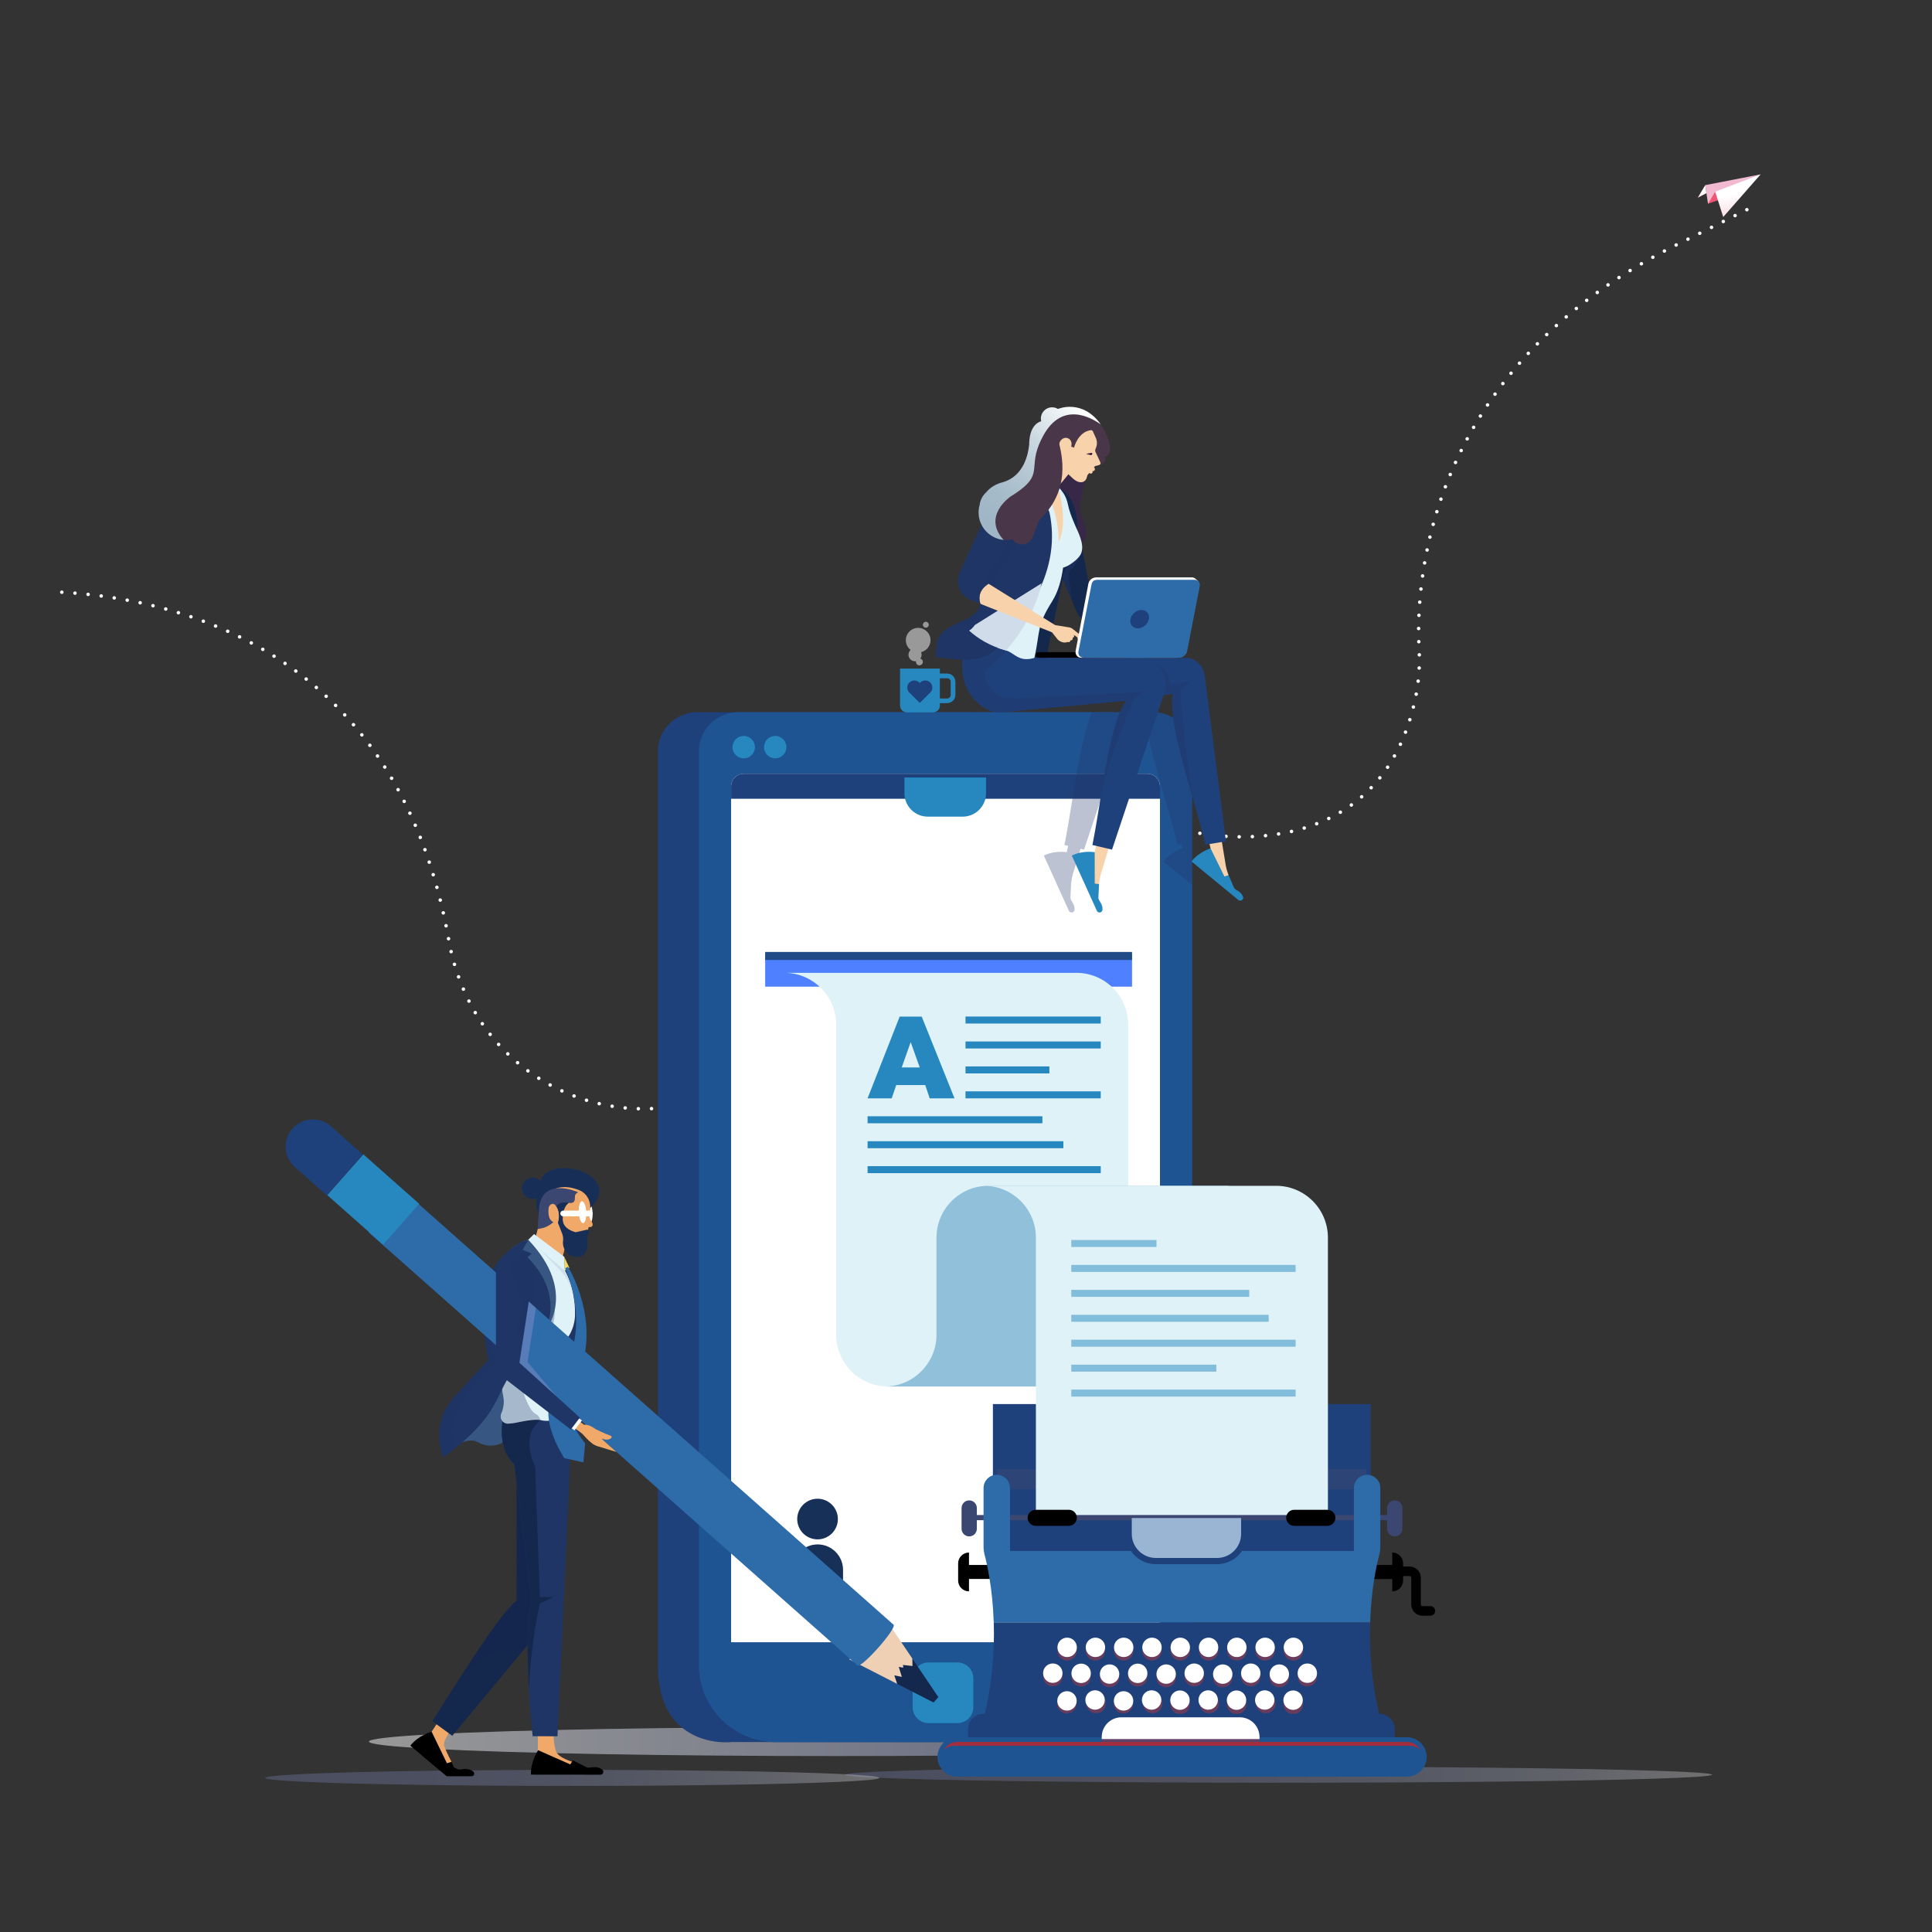 <?xml version="1.0" encoding="utf-8"?>
<!-- Generator: Adobe Illustrator 23.0.5, SVG Export Plug-In . SVG Version: 6.00 Build 0)  -->
<svg version="1.1" id="Layer_1" xmlns="http://www.w3.org/2000/svg" xmlns:xlink="http://www.w3.org/1999/xlink" x="0px" y="0px"
	 viewBox="0 0 2200 2200" style="enable-background:new 0 0 2200 2200;" xml:space="preserve">
<rect x="0" y="0" width="2200" height="2200" fill="#333333" stroke="none"/>
<style type="text/css">
	.st0{fill:#FFFFFF;}
	.st1{opacity:0.3;fill:url(#SVGID_1_);}
	.st2{opacity:0.3;fill:url(#SVGID_2_);}
	.st3{opacity:0.5;fill:url(#SVGID_3_);}
	.st4{fill:#1F417B;}
	.st5{fill:#1F5493;}
	.st6{fill:#2688BF;}
	.st7{fill:#173057;}
	.st8{fill:#F1A96A;}
	.st9{fill:#14274D;}
	.st10{opacity:0.3;fill:#14274D;}
	.st11{fill:#1E3565;}
	.st12{opacity:0.4;fill:#1E3565;}
	.st13{fill:#375682;}
	.st14{fill:#DFF2F8;}
	.st15{fill:#CDE0EB;}
	.st16{fill:#F6DA5C;}
	.st17{fill:#2D6CA9;}
	.st18{opacity:0.3;fill:#1E3565;}
	.st19{fill:#172F57;}
	.st20{fill:#3B4770;}
	.st21{opacity:0.5;}
	.st22{fill:#4F80FF;}
	.st23{fill:#214B87;}
	.st24{fill:#3B4771;}
	.st25{fill:#B4383D;}
	.st26{fill:#A32E3D;}
	.st27{opacity:0.5;fill:#A32E3D;}
	.st28{fill:#91C0DA;}
	.st29{fill:#F0D0B5;}
	.st30{opacity:0.5;fill:#838DC6;}
	.st31{opacity:0.2;fill:#1E3565;}
	.st32{opacity:0.5;fill:#F1A96A;}
	.st33{fill:#9AB4D3;}
	.st34{fill:#F8D2AB;}
	.st35{opacity:0.5;fill:#1E3565;}
	.st36{fill:#382848;}
	.st37{fill:#4A3649;}
	.st38{opacity:0.7;fill:#F8D2AB;}
	.st39{fill:#30102E;}
	.st40{fill:#D1DCEB;}
	.st41{fill:url(#SVGID_4_);}
	.st42{fill:#F1BAD1;}
	.st43{fill:url(#SVGID_5_);}
	.st44{fill:#F05673;}
	.st45{fill:url(#SVGID_6_);}
</style>
<path class="st0" d="M726.83,1264.5c-1.1-0.03-1.98-0.95-1.95-2.06l0,0c0.03-1.1,0.95-1.97,2.06-1.94l0,0
	c1.1,0.03,1.97,0.95,1.94,2.05l0,0c-0.03,1.09-0.92,1.95-2,1.95l0,0C726.87,1264.5,726.85,1264.5,726.83,1264.5z M739.9,1262.48
	c-0.05-1.1,0.81-2.04,1.92-2.08l0,0l0,0l0,0c1.1-0.04,2.03,0.82,2.07,1.92l0,0c0.05,1.1-0.81,2.03-1.91,2.08l0,0
	c-0.03,0-0.06,0-0.08,0l0,0C740.83,1264.4,739.94,1263.56,739.9,1262.48z M711.73,1263.58L711.73,1263.58
	c-1.1-0.11-1.9-1.08-1.8-2.18l0,0c0.1-1.1,1.08-1.91,2.18-1.8l0,0c1.1,0.1,1.9,1.07,1.8,2.17l0,0c-0.1,1.04-0.97,1.82-1.99,1.82l0,0
	C711.86,1263.59,711.79,1263.59,711.73,1263.58z M754.86,1261.51c-0.11-1.1,0.68-2.09,1.78-2.21l0,0c1.09-0.12,2.08,0.68,2.2,1.78
	l0,0c0.12,1.1-0.68,2.08-1.77,2.2l0,0c-0.08,0.01-0.15,0.01-0.22,0.01l0,0C755.84,1263.29,754.98,1262.53,754.86,1261.51z
	 M696.73,1261.65c-1.09-0.18-1.83-1.21-1.65-2.3l0,0c0.17-1.09,1.2-1.83,2.29-1.65l0,0l0,0l0,0c1.09,0.18,1.83,1.21,1.65,2.3l0,0
	c-0.16,0.98-1.01,1.67-1.97,1.67l0,0C696.94,1261.67,696.84,1261.67,696.73,1261.65z M769.73,1259.53
	c-0.19-1.09,0.53-2.13,1.62-2.32l0,0c1.09-0.19,2.12,0.53,2.32,1.62l0,0c0.19,1.09-0.54,2.12-1.62,2.32l0,0
	c-0.12,0.02-0.24,0.03-0.35,0.03l0,0C770.74,1261.18,769.9,1260.5,769.73,1259.53z M681.89,1258.71L681.89,1258.71
	c-1.08-0.25-1.75-1.33-1.49-2.4l0,0c0.25-1.08,1.32-1.75,2.4-1.5l0,0c1.07,0.25,1.74,1.33,1.49,2.41l0,0
	c-0.22,0.92-1.04,1.54-1.95,1.54l0,0C682.19,1258.76,682.04,1258.75,681.89,1258.71z M784.43,1256.55
	c-0.27-1.07,0.38-2.16,1.46-2.42l0,0c1.07-0.27,2.15,0.38,2.42,1.46l0,0c0.26,1.07-0.39,2.15-1.46,2.42l0,0
	c-0.16,0.04-0.32,0.06-0.48,0.06l0,0C785.47,1258.07,784.65,1257.46,784.43,1256.55z M667.28,1254.78c-1.06-0.32-1.65-1.44-1.33-2.5
	l0,0c0.32-1.06,1.44-1.65,2.5-1.33l0,0l0,0l0,0c1.05,0.32,1.65,1.44,1.33,2.5l0,0c-0.27,0.86-1.06,1.41-1.92,1.41l0,0
	C667.67,1254.86,667.47,1254.84,667.28,1254.78z M798.89,1252.58c-0.34-1.05,0.24-2.18,1.29-2.51l0,0c1.05-0.34,2.18,0.24,2.52,1.29
	l0,0c0.33,1.05-0.25,2.18-1.3,2.52l0,0c-0.2,0.06-0.4,0.09-0.61,0.09l0,0C799.95,1253.97,799.16,1253.43,798.89,1252.58z
	 M652.97,1249.87c-1.03-0.4-1.55-1.55-1.16-2.58l0,0c0.39-1.04,1.55-1.55,2.58-1.16l0,0c1.03,0.39,1.55,1.55,1.16,2.58l0,0
	c-0.31,0.8-1.06,1.29-1.87,1.29l0,0C653.44,1250,653.2,1249.96,652.97,1249.87z M813.05,1247.65c-0.41-1.03,0.1-2.19,1.12-2.6l0,0
	l0,0l0,0c1.03-0.4,2.19,0.1,2.6,1.12l0,0c0.41,1.03-0.1,2.19-1.12,2.6l0,0c-0.24,0.1-0.49,0.14-0.74,0.14l0,0
	C814.12,1248.91,813.36,1248.44,813.05,1247.65z M639.02,1244.01c-1.01-0.46-1.45-1.65-0.98-2.66l0,0c0.46-1,1.65-1.44,2.65-0.98
	l0,0c1.01,0.47,1.44,1.65,0.98,2.66l0,0c-0.34,0.73-1.06,1.16-1.82,1.16l0,0C639.57,1244.19,639.29,1244.13,639.02,1244.01z
	 M826.85,1241.77c-0.48-0.99-0.06-2.19,0.94-2.66l0,0l0,0l0,0c1-0.48,2.19-0.06,2.67,0.94l0,0c0.47,1,0.05,2.19-0.95,2.67h0.01
	c-0.28,0.13-0.58,0.19-0.87,0.19l0,0C827.91,1242.91,827.19,1242.49,826.85,1241.77z M625.5,1237.22h-0.01
	c-0.96-0.53-1.32-1.74-0.8-2.71l0,0c0.53-0.97,1.75-1.33,2.72-0.8l0,0c0.97,0.53,1.33,1.74,0.8,2.71l0,0
	c-0.36,0.67-1.05,1.04-1.76,1.04l0,0C626.13,1237.46,625.8,1237.39,625.5,1237.22z M840.22,1234.98c-0.54-0.96-0.2-2.18,0.76-2.72
	l0,0l0,0l0,0c0.96-0.54,2.18-0.2,2.72,0.76l0,0c0.55,0.96,0.2,2.18-0.76,2.73l0,0c-0.31,0.17-0.64,0.25-0.98,0.25l0,0
	C841.26,1236,840.59,1235.64,840.22,1234.98z M612.46,1229.54c-0.93-0.59-1.21-1.83-0.62-2.76l0,0c0.6-0.93,1.83-1.21,2.76-0.62l0,0
	c0.94,0.6,1.21,1.83,0.62,2.77l0,0c-0.38,0.59-1.03,0.92-1.69,0.92l0,0C613.16,1229.85,612.79,1229.75,612.46,1229.54z
	 M853.1,1227.31c-0.6-0.93-0.35-2.17,0.58-2.77l0,0c0.92-0.6,2.16-0.35,2.77,0.58l0,0c0.6,0.92,0.34,2.16-0.58,2.77l0,0
	c-0.34,0.22-0.72,0.32-1.09,0.32l0,0C854.13,1228.21,853.49,1227.9,853.1,1227.31z M599.97,1221c-0.89-0.65-1.08-1.91-0.43-2.8l0,0
	c0.65-0.89,1.91-1.08,2.8-0.42l0,0l0,0l0,0c0.89,0.65,1.08,1.9,0.42,2.79l0,0c-0.39,0.54-0.99,0.82-1.61,0.82l0,0
	C600.74,1221.39,600.33,1221.26,599.97,1221z M865.44,1218.78c-0.67-0.88-0.49-2.13,0.39-2.8l0,0c0.88-0.66,2.14-0.49,2.8,0.39l0,0
	c0.67,0.88,0.49,2.14-0.39,2.81l0,0c-0.36,0.27-0.78,0.4-1.2,0.4l0,0C866.43,1219.58,865.84,1219.3,865.44,1218.78z M588.08,1211.64
	L588.08,1211.64c-0.84-0.71-0.95-1.97-0.24-2.82l0,0c0.71-0.84,1.97-0.95,2.82-0.23l0,0c0,0,0,0,0-0.01l0,0
	c0.84,0.71,0.95,1.98,0.24,2.82l0,0c-0.4,0.47-0.96,0.71-1.53,0.71l0,0C588.91,1212.11,588.46,1211.96,588.08,1211.64z
	 M877.18,1209.45c-0.72-0.83-0.63-2.1,0.2-2.82l0,0c0.83-0.72,2.1-0.63,2.82,0.2l0,0c0.73,0.84,0.63,2.1-0.2,2.82l0,0
	c-0.38,0.33-0.84,0.49-1.31,0.49l0,0C878.13,1210.14,877.58,1209.91,877.18,1209.45z M576.85,1201.5c-0.8-0.76-0.82-2.03-0.05-2.82
	l0,0c0.77-0.8,2.03-0.82,2.83-0.05l0,0c0.79,0.76,0.81,2.03,0.05,2.82l0,0c-0.39,0.41-0.92,0.61-1.44,0.61l0,0
	C577.74,1202.06,577.24,1201.88,576.85,1201.5z M888.26,1199.35c-0.77-0.79-0.77-2.05,0.01-2.83l0,0c0.79-0.78,2.05-0.77,2.83,0.01
	l0,0c0.78,0.79,0.77,2.05-0.01,2.83l0,0c-0.39,0.39-0.9,0.58-1.41,0.58l0,0C889.17,1199.94,888.65,1199.74,888.26,1199.35z
	 M566.32,1190.63L566.32,1190.63c-0.74-0.82-0.67-2.08,0.15-2.82l0,0c0.81-0.75,2.08-0.68,2.82,0.14l0,0
	c0.74,0.82,0.68,2.08-0.14,2.82l0,0c-0.38,0.35-0.86,0.52-1.34,0.52l0,0C567.26,1191.29,566.72,1191.07,566.32,1190.63z
	 M898.64,1188.53c-0.83-0.73-0.91-2-0.18-2.82l0,0c0.73-0.83,2-0.91,2.83-0.19l0,0c0.83,0.73,0.9,2,0.18,2.83l0,0
	c-0.4,0.45-0.95,0.68-1.5,0.68l0,0C899.5,1189.03,899.02,1188.86,898.64,1188.53z M556.56,1179.08c-0.69-0.87-0.54-2.13,0.33-2.81
	l0,0c0.86-0.69,2.12-0.54,2.81,0.33l0,0c0.68,0.87,0.53,2.12-0.33,2.81l0,0c-0.37,0.29-0.81,0.43-1.24,0.43l0,0
	C557.54,1179.84,556.95,1179.58,556.56,1179.08z M908.27,1177.03c-0.88-0.67-1.04-1.93-0.37-2.8l0,0c0.68-0.88,1.93-1.05,2.81-0.37
	l0,0c0.87,0.67,1.04,1.93,0.37,2.8l0,0c-0.4,0.52-0.99,0.78-1.59,0.78l0,0C909.06,1177.44,908.63,1177.31,908.27,1177.03z
	 M547.59,1166.89c-0.62-0.91-0.39-2.16,0.52-2.78l0,0c0.91-0.63,2.16-0.39,2.78,0.52l0,0c0.62,0.91,0.39,2.15-0.52,2.78l0,0
	c-0.35,0.23-0.74,0.35-1.13,0.35l0,0C548.6,1167.76,547.98,1167.45,547.59,1166.89z M917.1,1164.91c-0.92-0.61-1.17-1.85-0.55-2.77
	l0,0c0.61-0.92,1.85-1.17,2.77-0.56l0,0c0.92,0.62,1.17,1.86,0.56,2.78l0,0c-0.39,0.58-1.02,0.89-1.67,0.89l0,0
	C917.83,1165.25,917.45,1165.14,917.1,1164.91z M539.47,1154.12c-0.57-0.95-0.25-2.18,0.7-2.74l0,0c0.95-0.56,2.18-0.24,2.74,0.71
	l0,0c0.56,0.95,0.25,2.18-0.71,2.74l0,0c-0.32,0.19-0.67,0.28-1.01,0.28l0,0C540.5,1155.11,539.84,1154.76,539.47,1154.12z
	 M925.1,1152.23c-0.95-0.55-1.29-1.77-0.74-2.73l0,0l0,0l0,0c0.55-0.96,1.78-1.29,2.73-0.74l0,0c0.96,0.55,1.29,1.77,0.74,2.73l0,0
	c-0.37,0.65-1.04,1.01-1.73,1.01l0,0C925.76,1152.5,925.42,1152.41,925.1,1152.23z M532.22,1140.84c-0.5-0.99-0.1-2.19,0.88-2.69
	l0,0c0.99-0.49,2.19-0.09,2.69,0.89l0,0c0.5,0.99,0.1,2.19-0.89,2.69l0,0c-0.29,0.14-0.59,0.21-0.89,0.21l0,0
	C533.27,1141.94,532.57,1141.54,532.22,1140.84z M932.32,1139.08c-0.97-0.53-1.32-1.75-0.79-2.72l0,0c0.53-0.97,1.75-1.32,2.72-0.79
	l0,0c0.97,0.54,1.32,1.75,0.79,2.72l0,0c-0.37,0.66-1.05,1.04-1.76,1.04l0,0C932.96,1139.33,932.63,1139.25,932.32,1139.08z
	 M525.85,1127.11L525.85,1127.11c-0.44-1.02,0.03-2.2,1.05-2.63l0,0c1.01-0.43,2.19,0.04,2.62,1.05l0,0l0,0l0,0
	c0.44,1.02-0.03,2.19-1.05,2.63l0,0c-0.25,0.11-0.52,0.16-0.78,0.16l0,0C526.91,1128.32,526.17,1127.87,525.85,1127.11z
	 M939.71,1126.01c-0.95-0.56-1.27-1.78-0.7-2.74l0,0c0,0,0,0,0,0.01l0,0c0.56-0.96,1.79-1.27,2.74-0.71l0,0
	c0.95,0.57,1.26,1.79,0.7,2.74l0,0c-0.38,0.63-1.04,0.98-1.72,0.98l0,0C940.38,1126.29,940.03,1126.2,939.71,1126.01z
	 M520.32,1113.03c-0.37-1.04,0.17-2.18,1.2-2.55l0,0c1.04-0.38,2.19,0.16,2.56,1.2l0,0c0.38,1.04-0.16,2.19-1.2,2.56l0,0
	c-0.23,0.08-0.45,0.12-0.68,0.12l0,0C521.38,1114.36,520.61,1113.85,520.32,1113.03z M947.51,1113.2c-0.93-0.6-1.2-1.83-0.61-2.76
	l0,0c0.6-0.94,1.83-1.21,2.77-0.61l0,0c0.93,0.59,1.2,1.83,0.61,2.76l0,0c-0.39,0.6-1.03,0.92-1.69,0.92l0,0
	C948.22,1113.51,947.85,1113.41,947.51,1113.2z M955.74,1100.65c-0.91-0.63-1.14-1.87-0.52-2.78l0,0l0,0l0,0
	c0.63-0.91,1.87-1.15,2.79-0.52l0,0c0.91,0.62,1.14,1.87,0.51,2.78l0,0c-0.39,0.57-1.01,0.87-1.65,0.87l0,0
	C956.48,1101,956.09,1100.89,955.74,1100.65z M515.63,1098.67L515.63,1098.67c-0.32-1.06,0.29-2.17,1.35-2.49l0,0
	c1.06-0.31,2.17,0.3,2.48,1.36l0,0c0.31,1.06-0.29,2.17-1.35,2.48l0,0c-0.19,0.06-0.38,0.08-0.57,0.08l0,0
	C516.68,1100.1,515.88,1099.54,515.63,1098.67z M964.39,1088.39c-0.89-0.66-1.08-1.91-0.42-2.8l0,0c0.66-0.89,1.91-1.08,2.8-0.42
	l0,0c0.88,0.66,1.07,1.91,0.42,2.8l0,0c-0.39,0.53-1,0.81-1.61,0.81l0,0C965.16,1088.78,964.75,1088.65,964.39,1088.39z
	 M511.77,1084.05c-0.25-1.07,0.42-2.15,1.5-2.4l0,0c1.07-0.25,2.15,0.42,2.4,1.5l0,0c0.25,1.07-0.42,2.15-1.5,2.4l0,0
	c-0.15,0.03-0.3,0.05-0.45,0.05l0,0C512.81,1085.6,511.99,1084.98,511.77,1084.05z M973.46,1076.44c-0.86-0.69-1.01-1.95-0.32-2.81
	l0,0c0.69-0.87,1.95-1.01,2.81-0.32l0,0c0.87,0.69,1.01,1.94,0.32,2.81l0,0c-0.39,0.49-0.98,0.75-1.56,0.75l0,0
	C974.27,1076.87,973.83,1076.73,973.46,1076.44z M508.78,1069.26c-0.2-1.09,0.52-2.13,1.61-2.33l0,0c1.09-0.19,2.13,0.53,2.32,1.61
	l0,0c0.2,1.09-0.52,2.13-1.61,2.33l0,0c-0.12,0.02-0.24,0.03-0.36,0.03l0,0C509.79,1070.9,508.95,1070.22,508.78,1069.26z
	 M982.96,1064.82c-0.84-0.71-0.93-1.98-0.21-2.81l0,0c0.71-0.84,1.98-0.94,2.82-0.22l0,0c0.84,0.72,0.93,1.98,0.21,2.82l0,0
	c-0.39,0.46-0.95,0.7-1.52,0.7l0,0C983.8,1065.31,983.34,1065.15,982.96,1064.82z M505.97,1054.57c-0.22-1.09,0.48-2.14,1.56-2.36
	l0,0c1.08-0.22,2.14,0.48,2.36,1.56l0,0c0.22,1.08-0.48,2.14-1.57,2.36l0,0c-0.13,0.03-0.26,0.04-0.4,0.04l0,0
	C506.99,1056.17,506.16,1055.52,505.97,1054.57z M992.89,1053.58c-0.81-0.75-0.86-2.02-0.11-2.83l0,0c0.75-0.81,2.01-0.86,2.83-0.11
	l0,0c0.81,0.75,0.85,2.02,0.1,2.83l0,0c-0.39,0.42-0.93,0.64-1.47,0.64l0,0C993.76,1054.11,993.27,1053.93,992.89,1053.58z
	 M1003.24,1042.72c-0.78-0.79-0.78-2.05,0-2.83l0,0c0.78-0.78,2.05-0.78,2.83,0l0,0c0.78,0.78,0.78,2.05-0.01,2.83l0,0
	c-0.39,0.39-0.9,0.58-1.41,0.58l0,0C1004.14,1043.3,1003.63,1043.11,1003.24,1042.72z M502.83,1039.95
	c-0.24-1.08,0.44-2.15,1.52-2.39l0,0c1.07-0.25,2.14,0.43,2.39,1.51l0,0c0.24,1.07-0.44,2.14-1.51,2.39l0,0
	c-0.15,0.03-0.3,0.05-0.45,0.05l0,0C503.87,1041.51,503.04,1040.88,502.83,1039.95z M1014.01,1032.28c-0.75-0.82-0.7-2.08,0.11-2.83
	l0,0c0.81-0.75,2.08-0.7,2.83,0.12l0,0c0.75,0.81,0.69,2.08-0.12,2.82l0,0c-0.38,0.36-0.87,0.53-1.35,0.53l0,0
	C1014.94,1032.92,1014.4,1032.71,1014.01,1032.28z M499.37,1025.41L499.37,1025.41c-0.26-1.08,0.39-2.16,1.46-2.43l0,0
	c1.07-0.27,2.16,0.38,2.42,1.46l0,0c0,0,0,0,0.01-0.01l0,0c0.26,1.08-0.39,2.16-1.46,2.43l0,0c-0.16,0.04-0.33,0.06-0.49,0.06l0,0
	C500.42,1026.92,499.6,1026.31,499.37,1025.41z M1025.19,1022.28c-0.71-0.84-0.61-2.1,0.23-2.81l0,0c0.84-0.72,2.11-0.61,2.82,0.23
	l0,0c0.72,0.84,0.61,2.1-0.23,2.82l0,0c-0.38,0.31-0.84,0.47-1.29,0.47l0,0C1026.15,1022.99,1025.59,1022.75,1025.19,1022.28z
	 M1036.78,1012.77c-0.68-0.88-0.52-2.13,0.35-2.81l0,0c0.87-0.68,2.13-0.52,2.81,0.35l0,0c0.68,0.87,0.52,2.13-0.35,2.81l0,0
	c-0.37,0.28-0.8,0.42-1.23,0.42l0,0C1037.76,1013.54,1037.17,1013.27,1036.78,1012.77z M495.57,1010.96
	c-0.29-1.07,0.33-2.17,1.4-2.46l0,0c1.06-0.3,2.16,0.33,2.46,1.39l0,0c0.29,1.07-0.33,2.17-1.4,2.46l0,0
	c-0.17,0.05-0.35,0.07-0.53,0.07l0,0C496.62,1012.42,495.82,1011.84,495.57,1010.96z M1048.76,1003.75
	c-0.64-0.9-0.43-2.15,0.47-2.79l0,0c0.9-0.64,2.15-0.43,2.79,0.47l0,0c0.64,0.9,0.43,2.15-0.47,2.79l0,0
	c-0.35,0.25-0.76,0.37-1.16,0.37l0,0C1049.77,1004.59,1049.15,1004.3,1048.76,1003.75z M491.42,996.61L491.42,996.61
	c-0.32-1.06,0.28-2.18,1.33-2.5l0,0c1.06-0.32,2.18,0.28,2.5,1.34l0,0l0,0l0,0c0.32,1.05-0.28,2.17-1.34,2.49l0,0
	c-0.19,0.06-0.39,0.09-0.58,0.09l0,0C492.47,998.03,491.68,997.47,491.42,996.61z M1061.12,995.26c-0.6-0.93-0.34-2.17,0.59-2.77
	l0,0c0.93-0.6,2.17-0.33,2.77,0.59l0,0c0.6,0.93,0.33,2.17-0.59,2.77l0,0c-0.34,0.22-0.72,0.32-1.09,0.32l0,0
	C1062.15,996.17,1061.5,995.85,1061.12,995.26z M1073.84,987.32c-0.56-0.96-0.24-2.18,0.71-2.74l0,0l0,0l0,0
	c0.95-0.56,2.18-0.24,2.74,0.71l0,0c0.56,0.96,0.24,2.18-0.71,2.74l0,0c-0.32,0.19-0.67,0.28-1.01,0.27l0,0
	C1074.88,988.3,1074.21,987.95,1073.84,987.32z M486.9,982.37c-0.35-1.05,0.22-2.18,1.27-2.53l0,0c1.05-0.34,2.18,0.22,2.53,1.27
	l0,0l0,0l0,0c0.34,1.05-0.22,2.18-1.27,2.53l0,0c-0.21,0.07-0.42,0.1-0.63,0.1l0,0C487.96,983.74,487.18,983.21,486.9,982.37z
	 M1086.89,979.95c-0.51-0.98-0.14-2.19,0.84-2.71l0,0c0.98-0.51,2.19-0.14,2.7,0.84l0,0c0.52,0.97,0.14,2.19-0.83,2.7l0,0
	c-0.3,0.16-0.62,0.23-0.93,0.23l0,0C1087.95,981.01,1087.25,980.62,1086.89,979.95z M1100.27,973.16c-0.48-1-0.05-2.19,0.95-2.66
	l0,0l0,0l0,0c1-0.47,2.19-0.04,2.66,0.95l0,0c0.47,1,0.05,2.19-0.95,2.67l0,0c-0.28,0.13-0.57,0.19-0.85,0.19l0,0
	C1101.33,974.31,1100.61,973.88,1100.27,973.16z M482.01,968.26c-0.38-1.04,0.16-2.18,1.2-2.56l0,0c1.03-0.38,2.18,0.16,2.56,1.2
	l0,0c0.37,1.04-0.16,2.18-1.2,2.56l0,0c-0.23,0.08-0.46,0.12-0.68,0.12l0,0C483.07,969.58,482.3,969.08,482.01,968.26z
	 M1113.92,966.98c-0.42-1.02,0.06-2.19,1.07-2.62l0,0c1.02-0.43,2.19,0.05,2.62,1.07l0,0c0.43,1.02-0.05,2.19-1.07,2.62l0,0
	c-0.25,0.11-0.51,0.16-0.77,0.16l0,0C1114.99,968.21,1114.24,967.75,1113.92,966.98z M1127.84,961.41
	c-0.38-1.04,0.15-2.19,1.18-2.57l0,0l0,0l0,0c1.04-0.38,2.19,0.15,2.57,1.18l0,0c0.38,1.04-0.15,2.19-1.18,2.57l0,0
	c-0.23,0.09-0.46,0.12-0.69,0.12l0,0C1128.9,962.71,1128.14,962.21,1127.84,961.41z M1141.99,956.45c-0.34-1.05,0.24-2.18,1.29-2.52
	l0,0c1.05-0.33,2.18,0.25,2.51,1.3l0,0c0.34,1.05-0.24,2.17-1.29,2.51l0,0c-0.2,0.07-0.41,0.1-0.61,0.1l0,0
	C1143.04,957.84,1142.26,957.3,1141.99,956.45z M476.72,954.3c-0.4-1.03,0.1-2.19,1.13-2.6l0,0c1.03-0.41,2.19,0.1,2.6,1.13l0,0l0,0
	l0,0c0.4,1.03-0.1,2.19-1.13,2.59l0,0c-0.24,0.1-0.49,0.14-0.73,0.14l0,0C477.79,955.56,477.04,955.08,476.72,954.3z M1411.07,954.9
	c-1.11-0.01-2-0.91-1.98-2.02l0,0c0.01-1.1,0.91-1.99,2.02-1.98l0,0c0,0,0,0-0.01,0l0,0c1.11,0.01,2,0.92,1.99,2.02l0,0
	c-0.02,1.1-0.91,1.98-2,1.98l0,0C1411.08,954.9,1411.07,954.9,1411.07,954.9z M1424.1,952.74c-0.05-1.11,0.8-2.04,1.91-2.09l0,0
	c1.1-0.05,2.03,0.81,2.08,1.92l0,0c0.05,1.1-0.8,2.03-1.91,2.08l0,0c-0.03,0-0.06,0-0.09,0l0,0
	C1425.03,954.65,1424.14,953.81,1424.1,952.74z M1395.97,954.36c-1.1-0.07-1.94-1.02-1.87-2.12l0,0c0.07-1.1,1.01-1.94,2.12-1.87
	l0,0c1.1,0.07,1.94,1.02,1.87,2.12l0,0c-0.07,1.06-0.95,1.87-1.99,1.87l0,0C1396.06,954.36,1396.01,954.36,1395.97,954.36z
	 M1439.07,951.78c-0.11-1.1,0.7-2.08,1.79-2.19l0,0c1.1-0.11,2.08,0.69,2.2,1.79l0,0c0.11,1.1-0.7,2.08-1.8,2.19l0,0
	c-0.06,0.01-0.13,0.01-0.2,0.01l0,0C1440.05,953.58,1439.18,952.81,1439.07,951.78z M1156.33,952.1c-0.29-1.07,0.34-2.16,1.4-2.46
	l0,0c1.07-0.29,2.17,0.34,2.46,1.41l0,0c0.29,1.06-0.34,2.16-1.4,2.45l0,0c-0.18,0.05-0.35,0.07-0.53,0.07l0,0
	C1157.38,953.57,1156.57,952.99,1156.33,952.1z M1380.92,953.03c-1.1-0.13-1.89-1.12-1.76-2.22l0,0c0.13-1.09,1.12-1.88,2.22-1.75
	l0,0c1.1,0.12,1.88,1.11,1.76,2.21l0,0c-0.12,1.02-0.99,1.77-1.99,1.77l0,0C1381.07,953.04,1381,953.04,1380.92,953.03z
	 M1453.97,949.95c-0.18-1.09,0.56-2.12,1.65-2.29l0,0c1.1-0.18,2.12,0.56,2.3,1.65l0,0c0.17,1.09-0.57,2.12-1.66,2.3h0.01
	c-0.11,0.02-0.22,0.02-0.33,0.02l0,0C1454.98,951.63,1454.13,950.94,1453.97,949.95z M1365.94,950.85c-1.08-0.2-1.8-1.24-1.61-2.32
	l0,0c0.2-1.09,1.24-1.81,2.32-1.62l0,0c1.09,0.2,1.81,1.24,1.62,2.32l0,0c-0.18,0.97-1.02,1.65-1.97,1.65l0,0
	C1366.18,950.88,1366.06,950.87,1365.94,950.85z M1170.85,948.36c-0.25-1.07,0.42-2.14,1.5-2.39l0,0c1.08-0.25,2.15,0.43,2.4,1.5
	l0,0c0.24,1.08-0.43,2.15-1.51,2.4l0,0c-0.15,0.03-0.3,0.05-0.44,0.05l0,0C1171.88,949.92,1171.06,949.29,1170.85,948.36z
	 M1468.72,947.21c-0.25-1.08,0.43-2.15,1.5-2.4l0,0c1.08-0.25,2.15,0.43,2.4,1.5l0,0c0.24,1.08-0.43,2.15-1.5,2.4l0,0
	c-0.15,0.03-0.3,0.05-0.45,0.05l0,0C1469.76,948.76,1468.93,948.13,1468.72,947.21z M1351.21,948.08L1351.21,948.08
	c-1.09-0.19-1.82-1.23-1.63-2.31l0,0c0.19-1.09,1.22-1.82,2.31-1.63l0,0c1.09,0.19,1.82,1.22,1.63,2.31l0,0
	c-0.17,0.98-1.01,1.66-1.97,1.66l0,0C1351.44,948.11,1351.32,948.1,1351.21,948.08z M1185.51,945.23c-0.21-1.09,0.51-2.13,1.59-2.33
	l0,0l0,0l0,0c1.09-0.21,2.13,0.51,2.34,1.6l0,0c0.2,1.08-0.51,2.13-1.6,2.33l0,0c-0.12,0.02-0.25,0.03-0.37,0.03l0,0
	C1186.52,946.86,1185.69,946.19,1185.51,945.23z M1336.45,945.71c-1.09-0.16-1.85-1.18-1.69-2.27l0,0c0.16-1.1,1.18-1.85,2.27-1.69
	l0,0c1.1,0.16,1.85,1.18,1.69,2.27l0,0c-0.15,1-1,1.71-1.98,1.71l0,0C1336.65,945.73,1336.55,945.72,1336.45,945.71z
	 M1483.25,943.48c-0.32-1.05,0.28-2.17,1.33-2.49l0,0c1.06-0.33,2.18,0.27,2.5,1.33l0,0c0.32,1.05-0.28,2.17-1.33,2.49l0,0
	c-0.2,0.06-0.39,0.09-0.58,0.09l0,0C1484.31,944.9,1483.52,944.34,1483.25,943.48z M1200.28,942.69c-0.16-1.09,0.59-2.11,1.69-2.27
	l0,0c1.09-0.16,2.11,0.6,2.27,1.69l0,0c0.16,1.09-0.6,2.11-1.69,2.27l0,0c-0.1,0.01-0.2,0.02-0.29,0.02l0,0
	C1201.28,944.4,1200.43,943.68,1200.28,942.69z M1321.64,943.72c-1.1-0.13-1.88-1.12-1.75-2.22l0,0c0.13-1.1,1.13-1.88,2.22-1.75
	l0,0c1.1,0.13,1.88,1.13,1.75,2.23l0,0c-0.12,1.01-0.98,1.76-1.98,1.76l0,0C1321.8,943.74,1321.72,943.73,1321.64,943.72z
	 M1215.14,940.72c-0.12-1.1,0.67-2.08,1.77-2.2l0,0c1.1-0.12,2.09,0.67,2.21,1.77l0,0c0.11,1.1-0.68,2.09-1.78,2.21l0,0
	c-0.07,0-0.14,0.01-0.21,0.01l0,0C1216.12,942.51,1215.25,941.75,1215.14,940.72z M1306.78,942.15c-1.1-0.1-1.91-1.07-1.81-2.17l0,0
	c0.1-1.1,1.07-1.92,2.17-1.81l0,0c1.1,0.1,1.91,1.07,1.81,2.17l0,0c-0.1,1.04-0.97,1.82-1.99,1.82l0,0
	C1306.9,942.16,1306.84,942.16,1306.78,942.15z M471.05,940.49c-0.44-1.02,0.03-2.19,1.05-2.63l0,0c1.01-0.43,2.19,0.04,2.62,1.05
	l0,0c0.44,1.02-0.03,2.19-1.05,2.63l0,0c-0.25,0.11-0.52,0.16-0.78,0.16l0,0C472.11,941.7,471.37,941.25,471.05,940.49z
	 M1230.06,939.31c-0.08-1.1,0.75-2.05,1.86-2.13l0,0c1.1-0.08,2.06,0.75,2.13,1.85l0,0c0.08,1.1-0.75,2.06-1.85,2.14l0,0
	c-0.05,0-0.1,0-0.15,0l0,0C1231.01,941.17,1230.14,940.37,1230.06,939.31z M1291.88,941.01c-1.1-0.07-1.94-1.02-1.87-2.12l0,0
	c0.07-1.1,1.01-1.94,2.12-1.88l0,0c1.1,0.07,1.94,1.02,1.87,2.12l0,0c-0.06,1.06-0.95,1.88-1.99,1.88l0,0
	C1291.96,941.01,1291.92,941.01,1291.88,941.01z M1247.1,940.37c-1.1,0.05-2.03-0.82-2.07-1.92l0,0c-0.04-1.11,0.82-2.03,1.93-2.07
	l0,0c1.1-0.04,2.03,0.82,2.07,1.92l0,0c0.04,1.11-0.83,2.04-1.93,2.08l0,0C1246,940.42,1247.1,940.38,1247.1,940.37z
	 M1276.96,940.32c-1.11-0.04-1.97-0.96-1.94-2.07l0,0c0.03-1.1,0.96-1.97,2.06-1.93l0,0l0,0l0,0c1.11,0.03,1.97,0.95,1.94,2.06l0,0
	c-0.03,1.08-0.92,1.94-2,1.94l0,0C1277,940.32,1276.98,940.32,1276.96,940.32z M1262.02,940.1c0.01,0,0.01,0,0.01,0l0,0l0,0l0,0
	C1262.03,940.1,1262.03,940.1,1262.02,940.1z M1260.02,938.1c0-1.1,0.89-2,2-2l0,0l0,0l0,0c1.11,0,2,0.89,2,1.99l0,0
	c0,1.11-0.89,2.01-1.99,2.01l0,0C1260.92,940.1,1260.03,939.21,1260.02,938.1z M1497.48,938.72c-0.4-1.03,0.1-2.19,1.13-2.59l0,0
	c1.03-0.4,2.19,0.11,2.59,1.14l0,0c0.4,1.03-0.11,2.19-1.13,2.59l0,0c-0.24,0.09-0.49,0.14-0.73,0.14l0,0
	C1498.54,940,1497.78,939.51,1497.48,938.72z M1511.29,932.87c-0.49-0.99-0.07-2.18,0.92-2.67l0,0c0.99-0.48,2.19-0.07,2.67,0.93
	l0,0c0.48,0.99,0.07,2.19-0.92,2.67l0,0c-0.28,0.14-0.58,0.2-0.87,0.2l0,0C1512.34,934,1511.63,933.59,1511.29,932.87z
	 M464.96,926.86c-0.46-1-0.03-2.19,0.98-2.66l0,0c1-0.46,2.18-0.03,2.65,0.97l0,0c0.47,1,0.03,2.2-0.97,2.66l0,0
	c-0.27,0.13-0.56,0.19-0.84,0.19l0,0C466.02,928.02,465.3,927.59,464.96,926.86z M1524.56,925.91c-0.56-0.95-0.25-2.17,0.7-2.74l0,0
	l0,0l0,0c0.95-0.56,2.17-0.25,2.74,0.69l0,0c0.56,0.95,0.25,2.18-0.7,2.75l0,0c-0.32,0.19-0.67,0.28-1.02,0.28l0,0
	C1525.6,926.89,1524.94,926.54,1524.56,925.91z M1537.18,917.83c-0.64-0.9-0.44-2.15,0.45-2.79l0,0c0.9-0.65,2.15-0.45,2.79,0.44
	l0,0c0.65,0.9,0.45,2.15-0.44,2.8l0,0c-0.36,0.25-0.77,0.38-1.17,0.38l0,0C1538.19,918.66,1537.57,918.37,1537.18,917.83z
	 M458.47,913.42c-0.5-0.98-0.1-2.19,0.88-2.68l0,0c0.99-0.5,2.19-0.1,2.69,0.89l0,0c0.49,0.98,0.1,2.19-0.89,2.68l0,0
	c-0.29,0.15-0.59,0.22-0.9,0.22l0,0C459.52,914.53,458.82,914.12,458.47,913.42z M1549.03,908.65c-0.73-0.83-0.64-2.1,0.19-2.82l0,0
	l0,0l0,0c0.83-0.73,2.1-0.64,2.82,0.19l0,0c0.73,0.83,0.64,2.1-0.19,2.82l0,0c-0.38,0.33-0.85,0.5-1.31,0.5l0,0
	C1549.98,909.34,1549.42,909.1,1549.03,908.65z M451.55,900.2c-0.53-0.97-0.17-2.18,0.79-2.71l0,0c0.98-0.53,2.19-0.17,2.72,0.8l0,0
	c0.53,0.97,0.17,2.19-0.8,2.71l0,0c-0.31,0.17-0.63,0.25-0.96,0.25l0,0C452.59,901.25,451.91,900.87,451.55,900.2z M1559.99,898.43
	c-0.8-0.76-0.83-2.02-0.07-2.82l0,0l0,0l0,0c0.77-0.8,2.03-0.83,2.83-0.07l0,0c0.8,0.77,0.83,2.03,0.07,2.83l0,0
	c-0.4,0.41-0.92,0.62-1.45,0.62l0,0C1560.87,898.99,1560.37,898.81,1559.99,898.43z M444.2,887.22c-0.56-0.95-0.24-2.18,0.71-2.74
	l0,0c0.95-0.56,2.17-0.24,2.74,0.71l0,0c0.56,0.95,0.24,2.18-0.71,2.74l0,0c-0.32,0.19-0.67,0.28-1.02,0.28l0,0
	C445.24,888.21,444.57,887.85,444.2,887.22z M1569.98,887.28c-0.86-0.7-1-1.95-0.31-2.82l0,0c0.69-0.86,1.94-1,2.81-0.31l0,0
	c0.86,0.69,1,1.95,0.31,2.81l0,0c-0.39,0.5-0.98,0.75-1.56,0.75l0,0C1570.79,887.71,1570.35,887.57,1569.98,887.28z M1578.96,875.28
	c-0.92-0.61-1.17-1.85-0.55-2.77l0,0c0.61-0.92,1.85-1.17,2.77-0.55l0,0c0.92,0.61,1.17,1.85,0.55,2.77l0,0
	c-0.38,0.58-1.02,0.89-1.66,0.89l0,0C1579.69,875.62,1579.3,875.51,1578.96,875.28z M436.42,874.49c-0.59-0.93-0.32-2.17,0.62-2.76
	l0,0c0.93-0.59,2.16-0.32,2.76,0.61l0,0l0,0l0,0c0.59,0.94,0.31,2.17-0.62,2.77l0,0c-0.33,0.21-0.7,0.31-1.07,0.31l0,0
	C437.45,875.42,436.8,875.09,436.42,874.49z M428.21,862.04c-0.63-0.92-0.39-2.16,0.52-2.78l0,0c0.91-0.63,2.15-0.4,2.78,0.51l0,0
	c0,0,0,0,0,0.01l0,0c0.62,0.91,0.39,2.15-0.52,2.78l0,0c-0.35,0.23-0.74,0.35-1.13,0.35l0,0
	C429.22,862.91,428.6,862.6,428.21,862.04z M1586.9,862.58c-0.96-0.53-1.31-1.75-0.77-2.71l0,0c0.54-0.97,1.75-1.32,2.72-0.78l0,0
	c0.96,0.54,1.31,1.76,0.77,2.72l0,0c-0.36,0.66-1.04,1.03-1.75,1.03l0,0C1587.54,862.84,1587.21,862.76,1586.9,862.58z
	 M419.56,849.88c-0.65-0.89-0.46-2.14,0.42-2.8l0,0c0.89-0.65,2.15-0.46,2.8,0.42l0,0c0.66,0.89,0.47,2.15-0.42,2.8l0,0
	c-0.36,0.27-0.77,0.39-1.19,0.39l0,0C420.56,850.69,419.96,850.41,419.56,849.88z M1593.83,849.3c-1.01-0.46-1.44-1.65-0.98-2.65
	l0,0l0,0l0,0c0.47-1,1.66-1.44,2.66-0.98l0,0c1,0.47,1.44,1.66,0.97,2.66l0,0c-0.34,0.73-1.06,1.16-1.81,1.16l0,0
	C1594.39,849.49,1594.1,849.43,1593.83,849.3z M410.49,838.05L410.49,838.05c-0.69-0.87-0.55-2.13,0.32-2.82l0,0
	c0.86-0.68,2.12-0.54,2.81,0.33l0,0c0,0,0,0,0-0.01l0,0c0.69,0.87,0.54,2.12-0.32,2.81l0,0c-0.37,0.3-0.81,0.44-1.24,0.44l0,0
	C411.47,838.8,410.89,838.54,410.49,838.05z M1599.77,835.55c-1.03-0.39-1.55-1.55-1.15-2.58l0,0c0.39-1.03,1.55-1.55,2.58-1.15l0,0
	c1.03,0.39,1.55,1.55,1.15,2.58l0,0c-0.3,0.8-1.06,1.29-1.86,1.29l0,0C1600.25,835.69,1600.01,835.64,1599.77,835.55z
	 M400.99,826.55c-0.72-0.84-0.62-2.1,0.22-2.82l0,0c0.83-0.72,2.1-0.62,2.82,0.21l0,0c0.72,0.84,0.62,2.11-0.22,2.83l0,0
	c-0.38,0.32-0.84,0.48-1.3,0.48l0,0C401.95,827.25,401.39,827.01,400.99,826.55z M1604.79,821.44c-1.06-0.33-1.64-1.45-1.31-2.51
	l0,0c0.33-1.05,1.45-1.64,2.5-1.31l0,0c1.06,0.33,1.64,1.45,1.32,2.51l0,0c-0.27,0.85-1.06,1.4-1.91,1.4l0,0
	C1605.19,821.53,1604.99,821.5,1604.79,821.44z M391.07,815.41L391.07,815.41c-0.75-0.81-0.7-2.07,0.11-2.82l0,0
	c0.81-0.75,2.08-0.7,2.83,0.11l0,0c0.75,0.81,0.7,2.07-0.11,2.82l0,0c-0.39,0.36-0.87,0.54-1.36,0.54l0,0
	C392,816.06,391.47,815.84,391.07,815.41z M1608.95,807.04c-1.07-0.27-1.72-1.35-1.45-2.42l0,0c0.26-1.08,1.35-1.73,2.42-1.46l0,0
	c1.07,0.27,1.72,1.36,1.46,2.43h-0.01c-0.22,0.91-1.04,1.51-1.93,1.51l0,0C1609.28,807.1,1609.11,807.08,1608.95,807.04z
	 M380.75,804.65c-0.79-0.78-0.78-2.04,0-2.82l0,0c0.78-0.78,2.05-0.78,2.83,0l0,0c0.78,0.78,0.78,2.05-0.01,2.83l0,0
	c-0.39,0.39-0.9,0.58-1.41,0.58l0,0C381.65,805.24,381.14,805.05,380.75,804.65z M370.02,794.29L370.02,794.29
	c-0.81-0.75-0.85-2.02-0.1-2.83l0,0c0.75-0.8,2.02-0.85,2.83-0.1l0,0l0,0l0,0c0.8,0.76,0.85,2.02,0.1,2.83l0,0
	c-0.4,0.42-0.93,0.64-1.47,0.64l0,0C370.89,794.83,370.41,794.65,370.02,794.29z M1612.29,792.42c-1.08-0.2-1.8-1.24-1.6-2.33l0,0
	l0,0l0,0c0.2-1.08,1.24-1.8,2.33-1.6l0,0c1.09,0.2,1.81,1.24,1.6,2.33l0,0c-0.18,0.96-1.02,1.64-1.96,1.64l0,0
	C1612.54,792.46,1612.41,792.44,1612.29,792.42z M358.91,784.34c-0.83-0.72-0.93-1.99-0.2-2.82l0,0c0.72-0.84,1.98-0.93,2.82-0.21
	l0,0c0.83,0.72,0.92,1.98,0.2,2.82l0,0c-0.39,0.46-0.95,0.69-1.51,0.69l0,0C359.76,784.82,359.29,784.66,358.91,784.34z
	 M1614.65,777.61c-1.1-0.13-1.88-1.12-1.76-2.22l0,0c0,0,0,0,0,0.01l0,0c0.13-1.1,1.12-1.89,2.22-1.76l0,0
	c1.09,0.12,1.88,1.11,1.75,2.21h0.01c-0.12,1.02-0.99,1.77-1.99,1.77l0,0C1614.8,777.62,1614.73,777.62,1614.65,777.61z
	 M347.44,774.81c-0.86-0.69-1-1.95-0.32-2.81l0,0c0.7-0.87,1.95-1.01,2.82-0.31l0,0c0.86,0.68,1,1.94,0.31,2.81l0,0
	c-0.39,0.49-0.98,0.75-1.56,0.75l0,0C348.25,775.25,347.81,775.1,347.44,774.81z M335.62,765.72c-0.89-0.66-1.08-1.91-0.42-2.8l0,0
	c0.65-0.89,1.91-1.08,2.8-0.42l0,0c0.88,0.66,1.07,1.91,0.41,2.8l0,0c-0.39,0.53-0.99,0.81-1.61,0.81l0,0
	C336.39,766.11,335.97,765.98,335.62,765.72z M1615.98,762.67c-1.1-0.05-1.96-0.98-1.91-2.09l0,0c0.05-1.1,0.99-1.95,2.09-1.9l0,0
	c1.1,0.04,1.96,0.98,1.91,2.08l0,0c-0.05,1.08-0.94,1.91-2,1.91l0,0C1616.04,762.67,1616.01,762.67,1615.98,762.67z M323.46,757.07
	c-0.91-0.63-1.15-1.87-0.52-2.78l0,0c0.62-0.92,1.87-1.15,2.78-0.52l0,0c0.91,0.62,1.14,1.86,0.52,2.78l0,0
	c-0.39,0.56-1.01,0.87-1.65,0.87l0,0C324.2,757.42,323.81,757.3,323.46,757.07z M311,748.87c-0.94-0.59-1.22-1.83-0.63-2.76l0,0
	c0.59-0.94,1.83-1.21,2.76-0.63l0,0c0.94,0.6,1.21,1.83,0.63,2.76l0,0c-0.39,0.61-1.04,0.94-1.7,0.94l0,0
	C311.7,749.18,311.33,749.08,311,748.87z M1614.22,745.73c-0.03-1.11,0.85-2.03,1.95-2.05l0,0c1.1-0.03,2.02,0.84,2.05,1.95l0,0
	c0.03,1.1-0.84,2.02-1.95,2.05l0,0c-0.02,0-0.03,0-0.05,0l0,0C1615.14,747.68,1614.25,746.81,1614.22,745.73z M298.24,741.12
	L298.24,741.12c-0.96-0.56-1.28-1.78-0.72-2.73l0,0c0.56-0.96,1.78-1.28,2.73-0.72l0,0c0.96,0.55,1.28,1.78,0.73,2.73l0,0
	c-0.38,0.64-1.05,1-1.74,1l0,0C298.9,741.4,298.56,741.31,298.24,741.12z M285.21,733.83c-0.97-0.52-1.33-1.73-0.81-2.7l0,0
	c0.52-0.98,1.73-1.34,2.71-0.82l0,0c0.97,0.52,1.33,1.74,0.81,2.71l0,0c-0.36,0.67-1.05,1.05-1.76,1.05l0,0
	C285.84,734.07,285.51,734,285.21,733.83z M1613.59,730.75c-0.03-1.1,0.84-2.03,1.94-2.06l0,0c1.11-0.03,2.03,0.83,2.07,1.94h-0.01
	c0.04,1.1-0.83,2.02-1.94,2.06l0,0c-0.02,0-0.04,0-0.06,0l0,0C1614.51,732.69,1613.63,731.83,1613.59,730.75z M271.94,727.01
	c-0.99-0.49-1.4-1.69-0.91-2.68l0,0c0.49-1,1.69-1.4,2.68-0.91l0,0c0.99,0.49,1.4,1.68,0.91,2.67l0,0c-0.35,0.71-1.06,1.12-1.8,1.12
	l0,0C272.53,727.21,272.22,727.14,271.94,727.01z M258.44,720.63L258.44,720.63c-1.01-0.46-1.46-1.64-1-2.65l0,0
	c0.45-1,1.64-1.45,2.65-1l0,0c1,0.46,1.45,1.64,0.99,2.65l0,0c-0.33,0.74-1.06,1.18-1.82,1.18l0,0
	C258.99,720.81,258.71,720.75,258.44,720.63z M1615.41,717.69c-1.1-0.01-1.99-0.91-1.98-2.02l0,0c0-1.1,0.9-1.99,2.01-1.98l0,0
	c1.1,0.01,1.99,0.91,1.99,2.01v0.01c-0.01,1.09-0.91,1.98-2,1.98l0,0C1615.42,717.69,1615.42,717.69,1615.41,717.69z M244.73,714.71
	c-1.02-0.43-1.51-1.6-1.08-2.62l0,0c0.42-1.02,1.59-1.5,2.61-1.08l0,0c1.02,0.42,1.5,1.59,1.08,2.61l0,0
	c-0.32,0.77-1.06,1.24-1.85,1.24l0,0C245.24,714.86,244.98,714.81,244.73,714.71z M230.83,709.23c-1.03-0.39-1.55-1.54-1.16-2.58
	l0,0c0.38-1.03,1.54-1.55,2.57-1.17l0,0c1.03,0.39,1.56,1.54,1.17,2.58l0,0c-0.3,0.8-1.06,1.3-1.87,1.3l0,0
	C231.3,709.36,231.06,709.31,230.83,709.23z M216.77,704.19L216.77,704.19c-1.05-0.36-1.61-1.49-1.25-2.54l0,0
	c0.36-1.04,1.49-1.6,2.54-1.25l0,0c1.04,0.36,1.6,1.5,1.25,2.54l0,0c-0.29,0.83-1.07,1.36-1.9,1.36l0,0
	C217.2,704.3,216.98,704.26,216.77,704.19z M1615.72,702.67c-1.11-0.05-1.96-0.98-1.92-2.08l0,0c0.05-1.11,0.98-1.96,2.09-1.92l0,0
	c1.1,0.05,1.96,0.98,1.91,2.09l0,0c-0.05,1.07-0.93,1.91-2,1.91l0,0C1615.77,702.67,1615.74,702.67,1615.72,702.67z M202.55,699.59
	c-1.05-0.33-1.65-1.45-1.32-2.5l0,0c0.32-1.06,1.44-1.65,2.5-1.33l0,0c1.05,0.33,1.64,1.45,1.32,2.5l0,0
	c-0.26,0.86-1.06,1.42-1.91,1.42l0,0C202.94,699.68,202.75,699.65,202.55,699.59z M188.2,695.41c-1.06-0.29-1.69-1.39-1.4-2.46l0,0
	c0.3-1.06,1.4-1.69,2.46-1.4l0,0c1.07,0.3,1.69,1.4,1.4,2.46l0,0c-0.24,0.89-1.05,1.47-1.93,1.47l0,0
	C188.56,695.48,188.38,695.46,188.2,695.41z M173.73,691.65c-1.07-0.26-1.73-1.35-1.46-2.42l0,0c0.26-1.07,1.34-1.73,2.41-1.46l0,0
	c1.08,0.26,1.73,1.34,1.47,2.41l0,0c-0.22,0.92-1.04,1.53-1.94,1.53l0,0C174.05,691.71,173.89,691.69,173.73,691.65z M159.16,688.3
	c-1.08-0.23-1.77-1.3-1.53-2.38l0,0c0.23-1.08,1.29-1.76,2.37-1.53l0,0c1.08,0.23,1.77,1.3,1.54,2.38l0,0
	c-0.21,0.93-1.03,1.58-1.96,1.58l0,0C159.44,688.35,159.3,688.33,159.16,688.3z M1616.53,687.68c-1.1-0.09-1.92-1.05-1.84-2.15l0,0
	c0.08-1.1,1.04-1.93,2.15-1.84l0,0c1.1,0.08,1.92,1.04,1.84,2.14l0,0c-0.08,1.05-0.96,1.85-1.99,1.85l0,0
	C1616.64,687.68,1616.59,687.68,1616.53,687.68z M144.5,685.35L144.5,685.35c-1.09-0.2-1.8-1.25-1.6-2.33l0,0
	c0.21-1.09,1.25-1.8,2.34-1.6l0,0c0,0,0,0-0.01,0l0,0c1.09,0.2,1.81,1.25,1.6,2.33l0,0c-0.18,0.96-1.02,1.64-1.96,1.64l0,0
	C144.75,685.39,144.62,685.37,144.5,685.35z M129.76,682.79c-1.09-0.17-1.83-1.2-1.66-2.29l0,0c0.18-1.09,1.2-1.83,2.29-1.66l0,0
	c1.1,0.18,1.84,1.2,1.66,2.29l0,0c-0.15,0.99-1.01,1.69-1.97,1.69l0,0C129.98,682.82,129.87,682.81,129.76,682.79z M114.96,680.62
	c-1.1-0.14-1.86-1.15-1.72-2.25l0,0c0.15-1.09,1.15-1.86,2.25-1.71l0,0c1.09,0.14,1.86,1.15,1.72,2.24l0,0
	c-0.14,1.01-1,1.74-1.98,1.74l0,0C115.14,680.64,115.05,680.63,114.96,680.62z M100.1,678.83L100.1,678.83
	c-1.09-0.12-1.89-1.11-1.77-2.21l0,0c0.12-1.09,1.11-1.89,2.2-1.77l0,0c1.1,0.12,1.9,1.11,1.78,2.2l0,0
	c-0.11,1.03-0.98,1.79-1.99,1.79l0,0C100.25,678.84,100.18,678.83,100.1,678.83z M85.21,677.4c-1.11-0.09-1.92-1.05-1.83-2.15l0,0
	c0.09-1.1,1.06-1.92,2.16-1.83l0,0c1.1,0.09,1.92,1.06,1.82,2.16l0,0c-0.08,1.04-0.96,1.83-1.98,1.83l0,0
	C85.32,677.41,85.26,677.41,85.21,677.4z M70.27,676.35c-1.1-0.06-1.94-1.01-1.88-2.11l0,0c0.07-1.11,1.01-1.95,2.12-1.88l0,0
	c1.1,0.06,1.94,1.01,1.88,2.11l0,0c-0.07,1.06-0.95,1.88-2,1.88l0,0C70.35,676.35,70.31,676.35,70.27,676.35z M1617.84,672.72
	c-1.09-0.12-1.89-1.11-1.77-2.2l0,0c0.12-1.1,1.11-1.9,2.2-1.78l0,0c1.1,0.12,1.9,1.11,1.78,2.21l0,0
	c-0.11,1.02-0.98,1.78-1.99,1.78l0,0C1617.99,672.73,1617.92,672.73,1617.84,672.72z M1619.63,657.81c-1.09-0.15-1.85-1.16-1.7-2.25
	l0,0c0.16-1.1,1.17-1.86,2.26-1.71l0,0c1.1,0.16,1.86,1.17,1.7,2.26l0,0c-0.14,1-0.99,1.72-1.98,1.72l0,0
	C1619.82,657.83,1619.73,657.83,1619.63,657.81z M1621.9,642.98c-1.09-0.19-1.82-1.23-1.63-2.32l0,0c0.18-1.09,1.22-1.81,2.31-1.63
	l0,0c1.09,0.19,1.82,1.23,1.63,2.32l0,0c-0.17,0.97-1.02,1.65-1.97,1.65l0,0C1622.13,643,1622.01,643,1621.9,642.98z
	 M1624.63,628.22c-1.09-0.23-1.78-1.28-1.56-2.36l0,0c0.22-1.09,1.28-1.78,2.36-1.56l0,0c1.08,0.22,1.78,1.28,1.56,2.36l0,0
	c-0.2,0.95-1.03,1.6-1.96,1.6l0,0C1624.9,628.26,1624.76,628.25,1624.63,628.22z M1627.82,613.56c-1.08-0.26-1.74-1.34-1.48-2.41
	l0,0c0.25-1.08,1.33-1.74,2.41-1.48l0,0c1.07,0.25,1.73,1.33,1.48,2.4l0,0c-0.22,0.92-1.04,1.54-1.95,1.54l0,0
	C1628.13,613.61,1627.97,613.59,1627.82,613.56z M1631.47,599c-1.06-0.29-1.69-1.39-1.4-2.45l0,0c0.29-1.07,1.39-1.7,2.46-1.41l0,0
	c1.06,0.29,1.69,1.39,1.4,2.46l0,0c-0.24,0.89-1.05,1.47-1.93,1.47l0,0C1631.83,599.07,1631.65,599.05,1631.47,599z M1635.59,584.57
	c-1.06-0.32-1.65-1.44-1.32-2.49l0,0c0,0,0,0-0.01,0l0,0c0.33-1.06,1.45-1.65,2.5-1.33l0,0c1.06,0.33,1.65,1.44,1.33,2.5l0,0
	c-0.27,0.86-1.06,1.41-1.91,1.41l0,0C1635.98,584.66,1635.78,584.63,1635.59,584.57z M1640.16,570.29c-1.04-0.36-1.6-1.5-1.24-2.54
	l0,0l0,0l0,0c0.36-1.05,1.49-1.61,2.54-1.25l0,0c1.04,0.36,1.6,1.5,1.24,2.54l0,0c-0.28,0.83-1.06,1.36-1.89,1.36l0,0
	C1640.59,570.4,1640.38,570.36,1640.16,570.29z M1645.19,556.15c-1.03-0.39-1.55-1.54-1.16-2.58l0,0c0.39-1.03,1.55-1.55,2.58-1.16
	l0,0c1.03,0.39,1.55,1.55,1.16,2.58l0,0c-0.3,0.8-1.07,1.29-1.87,1.29l0,0C1645.66,556.28,1645.42,556.24,1645.19,556.15z
	 M1650.67,542.19c-1.02-0.42-1.5-1.59-1.08-2.62l0,0c0.43-1.01,1.6-1.5,2.62-1.07l0,0c1.02,0.42,1.5,1.59,1.08,2.61l0,0
	c-0.32,0.77-1.07,1.23-1.85,1.23l0,0C1651.18,542.34,1650.92,542.29,1650.67,542.19z M1656.6,528.41c-1-0.45-1.45-1.64-0.99-2.65
	l0,0c0.46-1,1.64-1.45,2.65-0.99l0,0c1,0.46,1.45,1.65,0.99,2.65l0,0c-0.34,0.74-1.06,1.17-1.82,1.17l0,0
	C1657.15,528.59,1656.87,528.54,1656.6,528.41z M1662.97,514.84c-0.99-0.49-1.39-1.69-0.9-2.68l0,0l0,0l0,0
	c0.49-0.99,1.69-1.4,2.68-0.91l0,0c0.99,0.49,1.39,1.69,0.9,2.68l0,0c-0.34,0.71-1.05,1.11-1.79,1.11l0,0
	C1663.56,515.04,1663.26,514.98,1662.97,514.84z M1669.78,501.47c-0.97-0.52-1.34-1.73-0.81-2.7l0,0c0.52-0.98,1.73-1.34,2.7-0.82
	l0,0c0.98,0.52,1.34,1.73,0.82,2.71v-0.01c-0.36,0.68-1.05,1.06-1.76,1.06l0,0C1670.41,501.71,1670.08,501.64,1669.78,501.47z
	 M1677.02,488.34c-0.95-0.55-1.28-1.77-0.73-2.73l0,0c0.56-0.96,1.78-1.28,2.74-0.73l0,0c0.95,0.55,1.28,1.78,0.73,2.73l0,0
	c-0.37,0.64-1.05,1-1.74,1l0,0C1677.68,488.61,1677.34,488.53,1677.02,488.34z M1684.69,475.45c-0.94-0.58-1.23-1.82-0.64-2.75l0,0
	c0.58-0.94,1.81-1.23,2.75-0.64l0,0c0.94,0.58,1.22,1.81,0.64,2.75l0,0c-0.38,0.61-1.03,0.95-1.7,0.95l0,0
	C1685.38,475.76,1685.02,475.66,1684.69,475.45z M1692.76,462.82c-0.92-0.62-1.16-1.86-0.55-2.78l0,0c0.61-0.92,1.86-1.16,2.78-0.55
	l0,0c0.91,0.61,1.16,1.86,0.55,2.78l0,0c-0.39,0.57-1.02,0.89-1.67,0.88l0,0C1693.49,463.15,1693.1,463.05,1692.76,462.82z
	 M1701.24,450.45c-0.9-0.64-1.11-1.89-0.46-2.79l0,0c0.64-0.9,1.89-1.11,2.79-0.46l0,0c0.89,0.64,1.1,1.89,0.46,2.79l0,0
	c-0.39,0.54-1.01,0.83-1.63,0.83l0,0C1702,450.82,1701.59,450.7,1701.24,450.45z M1710.11,438.36c-0.88-0.67-1.05-1.93-0.38-2.8l0,0
	c0.67-0.88,1.93-1.05,2.81-0.38l0,0c0.87,0.67,1.04,1.93,0.37,2.8l0,0c-0.39,0.52-0.99,0.79-1.59,0.79l0,0
	C1710.9,438.77,1710.47,438.64,1710.11,438.36z M1719.35,426.55c-0.85-0.69-0.98-1.95-0.28-2.81l0,0l0,0l0,0
	c0.7-0.85,1.95-0.98,2.81-0.28l0,0c0.86,0.69,0.99,1.96,0.29,2.81l0,0c-0.4,0.48-0.97,0.74-1.55,0.74l0,0
	C1720.17,427.01,1719.72,426.86,1719.35,426.55z M1728.96,415.05c-0.83-0.73-0.92-1.99-0.19-2.82l0,0l0,0l0,0
	c0.72-0.84,1.98-0.93,2.82-0.2l0,0c0.83,0.72,0.92,1.99,0.2,2.82h-0.01c-0.39,0.46-0.95,0.69-1.51,0.69l0,0
	C1729.81,415.54,1729.34,415.38,1728.96,415.05z M1738.93,403.84c-0.82-0.75-0.87-2.01-0.12-2.82l0,0c0.75-0.81,2.02-0.86,2.83-0.11
	l0,0c0.81,0.75,0.86,2.01,0.11,2.82l0,0c-0.39,0.43-0.93,0.64-1.47,0.64l0,0C1739.8,404.37,1739.31,404.2,1738.93,403.84z
	 M1749.22,392.95c-0.79-0.78-0.8-2.04-0.02-2.83l0,0l0,0l0,0c0.77-0.79,2.04-0.8,2.82-0.03l0,0c0.79,0.78,0.8,2.04,0.03,2.83l0,0
	c-0.39,0.4-0.91,0.6-1.43,0.6l0,0C1750.12,393.52,1749.61,393.33,1749.22,392.95z M1759.84,382.36c-0.76-0.79-0.74-2.06,0.06-2.82
	l0,0c0.79-0.77,2.06-0.74,2.83,0.05l0,0c0.76,0.8,0.74,2.06-0.06,2.83l0,0c-0.39,0.37-0.89,0.56-1.39,0.56l0,0
	C1760.76,382.98,1760.23,382.77,1759.84,382.36z M1770.76,372.1c-0.74-0.82-0.68-2.09,0.14-2.83l0,0c0.82-0.74,2.09-0.68,2.83,0.14
	l0,0c0.74,0.82,0.68,2.08-0.14,2.82l0,0c-0.38,0.35-0.86,0.52-1.34,0.52l0,0C1771.7,372.75,1771.16,372.53,1770.76,372.1z
	 M1781.98,362.15c-0.72-0.84-0.62-2.1,0.22-2.82l0,0c0.84-0.72,2.1-0.62,2.82,0.22l0,0c0.72,0.84,0.62,2.1-0.22,2.82l0,0
	c-0.38,0.32-0.84,0.48-1.3,0.48l0,0C1782.94,362.85,1782.37,362.61,1781.98,362.15z M1793.47,352.52c-0.7-0.86-0.56-2.12,0.3-2.81
	l0,0c0.86-0.7,2.11-0.57,2.81,0.29l0,0c0.69,0.86,0.56,2.12-0.3,2.81l0,0c-0.37,0.3-0.81,0.45-1.26,0.45l0,0
	C1794.44,353.26,1793.86,353.01,1793.47,352.52z M1805.22,343.21c-0.67-0.88-0.51-2.14,0.37-2.81l0,0c0.88-0.67,2.14-0.5,2.81,0.38
	l0,0c0.67,0.87,0.5,2.13-0.38,2.8l0,0c-0.36,0.28-0.79,0.41-1.21,0.41l0,0C1806.21,343.99,1805.61,343.72,1805.22,343.21z
	 M1817.21,334.21c-0.65-0.89-0.44-2.14,0.45-2.79l0,0c0.9-0.65,2.15-0.45,2.79,0.45l0,0c0.65,0.89,0.45,2.14-0.44,2.79l0,0
	c-0.36,0.26-0.77,0.38-1.18,0.38l0,0C1818.21,335.04,1817.6,334.75,1817.21,334.21z M1829.44,325.54c-0.63-0.92-0.39-2.16,0.52-2.79
	l0,0c0.91-0.62,2.15-0.39,2.78,0.52l0,0c0.62,0.91,0.39,2.16-0.52,2.78l0,0c-0.35,0.24-0.74,0.35-1.13,0.35l0,0
	C1830.45,326.4,1829.82,326.1,1829.44,325.54z M1841.88,317.17c-0.6-0.93-0.34-2.17,0.59-2.77l0,0c0.92-0.6,2.16-0.34,2.76,0.59l0,0
	c0.6,0.92,0.34,2.16-0.58,2.76l0,0c-0.34,0.22-0.72,0.33-1.09,0.33l0,0C1842.9,318.08,1842.26,317.76,1841.88,317.17z
	 M1854.52,309.11c-0.58-0.94-0.29-2.17,0.66-2.75l0,0c0.94-0.58,2.17-0.29,2.75,0.65l0,0c0.58,0.95,0.28,2.18-0.66,2.76v-0.01
	c-0.32,0.21-0.69,0.3-1.04,0.3l0,0C1855.56,310.06,1854.9,309.72,1854.52,309.11z M1867.35,301.36c-0.56-0.95-0.23-2.18,0.72-2.74
	l0,0c0.95-0.56,2.18-0.23,2.74,0.72l0,0c0.55,0.95,0.23,2.18-0.72,2.74l0,0c-0.32,0.18-0.67,0.27-1.01,0.27l0,0
	C1868.39,302.35,1867.73,302,1867.35,301.36z M1880.36,293.91c-0.53-0.97-0.19-2.19,0.78-2.72l0,0c0.97-0.54,2.18-0.19,2.72,0.78
	l0,0c0.54,0.96,0.19,2.18-0.78,2.72l0,0c-0.31,0.17-0.64,0.25-0.97,0.25l0,0C1881.41,294.94,1880.73,294.56,1880.36,293.91z
	 M1893.54,286.74c-0.52-0.97-0.14-2.18,0.84-2.7l0,0c0.97-0.51,2.18-0.13,2.7,0.84l0,0c0.51,0.98,0.13,2.19-0.84,2.7l0,0
	c-0.3,0.16-0.62,0.23-0.93,0.23l0,0C1894.59,287.81,1893.9,287.42,1893.54,286.74z M1906.87,279.87c-0.5-0.99-0.1-2.19,0.89-2.68
	l0,0c0.99-0.49,2.19-0.09,2.68,0.9l0,0c0.5,0.99,0.1,2.19-0.89,2.68l0,0c-0.29,0.14-0.59,0.21-0.89,0.21l0,0
	C1907.92,280.98,1907.22,280.57,1906.87,279.87z M1920.31,273.22c-0.49-0.98-0.09-2.19,0.9-2.68l0,0c0.98-0.49,2.19-0.09,2.68,0.9
	l0,0c0.49,0.99,0.09,2.18-0.89,2.68l0,0c-0.29,0.14-0.6,0.21-0.9,0.21l0,0C1921.37,274.33,1920.66,273.93,1920.31,273.22z
	 M1933.73,266.52c-0.5-0.99-0.09-2.19,0.89-2.69l0,0c0.99-0.49,2.19-0.09,2.69,0.9l0,0c0.49,0.99,0.09,2.19-0.9,2.68l0,0
	c-0.29,0.15-0.59,0.21-0.89,0.21l0,0C1934.79,267.62,1934.08,267.22,1933.73,266.52z M1947.15,259.81c-0.5-0.99-0.1-2.19,0.89-2.69
	l0,0c0.99-0.49,2.19-0.09,2.68,0.9l0,0c0.5,0.99,0.1,2.19-0.89,2.68l0,0c-0.29,0.15-0.59,0.21-0.89,0.21l0,0
	C1948.2,260.91,1947.5,260.51,1947.15,259.81z M1960.56,253.1c-0.49-0.99-0.09-2.19,0.9-2.68l0,0c0.98-0.5,2.19-0.1,2.68,0.89l0,0
	c0.49,0.99,0.09,2.19-0.9,2.68l0,0c-0.28,0.15-0.59,0.22-0.89,0.22l0,0C1961.62,254.21,1960.91,253.8,1960.56,253.1z
	 M1973.98,246.39c-0.5-0.99-0.1-2.19,0.89-2.68l0,0c0.99-0.49,2.19-0.09,2.69,0.89l0,0c0.49,0.99,0.09,2.19-0.9,2.69l0,0
	c-0.29,0.14-0.59,0.21-0.89,0.21l0,0C1975.04,247.5,1974.33,247.09,1973.98,246.39z M1987.39,239.68c-0.49-0.98-0.09-2.18,0.9-2.68
	l0,0c0.99-0.49,2.19-0.09,2.68,0.9l0,0c0.49,0.98,0.1,2.18-0.89,2.68l0,0c-0.29,0.14-0.59,0.21-0.89,0.21l0,0
	C1988.45,240.79,1987.75,240.38,1987.39,239.68z"/>
<linearGradient id="SVGID_1_" gradientUnits="userSpaceOnUse" x1="2547.431" y1="2020.884" x2="3534.332" y2="2020.884" gradientTransform="matrix(1 0 0 1 -1584.812 0)">
	<stop  offset="0" style="stop-color:#838DC6"/>
	<stop  offset="0.257" style="stop-color:#8690C7"/>
	<stop  offset="0.431" style="stop-color:#8F98CB"/>
	<stop  offset="0.58" style="stop-color:#9EA6D2"/>
	<stop  offset="0.715" style="stop-color:#B3B9DC"/>
	<stop  offset="0.84" style="stop-color:#CFD3E9"/>
	<stop  offset="0.958" style="stop-color:#F1F2F8"/>
	<stop  offset="1" style="stop-color:#FFFFFF"/>
</linearGradient>
<ellipse class="st1" cx="1456.07" cy="2020.88" rx="493.45" ry="9.13"/>
<linearGradient id="SVGID_2_" gradientUnits="userSpaceOnUse" x1="1886.737" y1="2024.524" x2="2586.064" y2="2024.524" gradientTransform="matrix(1 0 0 1 -1584.812 0)">
	<stop  offset="0" style="stop-color:#838DC6"/>
	<stop  offset="0.257" style="stop-color:#8690C7"/>
	<stop  offset="0.431" style="stop-color:#8F98CB"/>
	<stop  offset="0.58" style="stop-color:#9EA6D2"/>
	<stop  offset="0.715" style="stop-color:#B3B9DC"/>
	<stop  offset="0.84" style="stop-color:#CFD3E9"/>
	<stop  offset="0.958" style="stop-color:#F1F2F8"/>
	<stop  offset="1" style="stop-color:#FFFFFF"/>
</linearGradient>
<ellipse class="st2" cx="651.59" cy="2024.52" rx="349.66" ry="9.13"/>
<linearGradient id="SVGID_3_" gradientUnits="userSpaceOnUse" x1="9405.529" y1="1983.161" x2="10467.638" y2="1983.161" gradientTransform="matrix(1 0 0 1 -8985.436 0)">
	<stop  offset="0" style="stop-color:#FFFFFF"/>
	<stop  offset="1" style="stop-color:#838DC6"/>
</linearGradient>
<ellipse class="st3" cx="951.15" cy="1983.16" rx="531.05" ry="16.49"/>
<path class="st4" d="M793.95,810.99c-24.76,0-44.84,20.07-44.84,44.84v1040.03c0,55.46,27.23,76.26,50.57,83.89
	c3.26,1.08,6.44,1.88,9.47,2.5c6.64,1.35,12.48,1.73,16.67,1.77c4.16,0.07,6.67-0.21,6.67-0.21l-0.12-0.12
	c0.34,0.02,18.69,0.04,47.26,0.05h13.82c109.86,0.05,329.43,0.07,329.43,0.07c48.57,0,87.96-39.37,87.96-87.94V855.83
	c0-24.76-20.07-44.84-44.84-44.84H793.95z"/>
<path class="st5" d="M795.83,1895.86c0,48.58,39.38,87.96,87.96,87.96h385.84c48.58,0,87.95-39.38,87.95-87.96V855.82
	c0-24.77-20.08-44.84-44.84-44.84H840.67c-24.77,0-44.84,20.08-44.84,44.84V1895.86z"/>
<path class="st0" d="M1320.88,895.55v974.51H832.52V895.55c0-7.99,6.48-14.49,14.49-14.49h459.39
	C1314.41,881.06,1320.88,887.56,1320.88,895.55z"/>
<g>
	
		<ellipse transform="matrix(0.231 -0.973 0.973 0.231 -176.598 1478.229)" class="st6" cx="846.86" cy="850.83" rx="12.76" ry="12.76"/>
	
		<ellipse transform="matrix(0.231 -0.973 0.973 0.231 -149.004 1513.142)" class="st6" cx="882.74" cy="850.83" rx="12.76" ry="12.76"/>
</g>
<path class="st6" d="M1039.28,1944.09c0,9.95,8.06,18.01,18.01,18.01h33.02c9.95,0,18.01-8.06,18.01-18.01v-33.02
	c0-9.95-8.06-18.01-18.01-18.01h-33.02c-9.95,0-18.01,8.06-18.01,18.01V1944.09z"/>
<g>
	<path class="st0" d="M1210.75,954.38c0,3.15-2.55,5.7-5.7,5.7h-22.8c-3.15,0-5.7-2.55-5.7-5.7v-22.8c0-3.15,2.55-5.7,5.7-5.7h22.8
		c3.15,0,5.7,2.55,5.7,5.7V954.38z"/>
	<path class="st0" d="M1257.49,954.38c0,3.15-2.55,5.7-5.7,5.7h-22.8c-3.15,0-5.7-2.55-5.7-5.7v-22.8c0-3.15,2.55-5.7,5.7-5.7h22.8
		c3.15,0,5.7,2.55,5.7,5.7V954.38z"/>
	<path class="st0" d="M1304.24,954.38c0,3.15-2.55,5.7-5.7,5.7h-22.8c-3.15,0-5.7-2.55-5.7-5.7v-22.8c0-3.15,2.55-5.7,5.7-5.7h22.8
		c3.15,0,5.7,2.55,5.7,5.7V954.38z"/>
</g>
<path class="st4" d="M1320.88,895.55c0-7.99-6.48-14.49-14.49-14.49H847.01c-8.01,0-14.49,6.5-14.49,14.49v14.02h198.62l2.81,2.59
	c6.63,6.12,15.31,9.51,24.33,9.51h36.85c9.02,0,17.7-3.4,24.33-9.51l2.81-2.59h198.62V895.55z"/>
<path class="st6" d="M1122.82,903.29c0,14.71-11.93,26.64-26.64,26.64h-39.65c-14.71,0-26.64-11.93-26.64-26.64v-17.97h92.93V903.29
	z"/>
<path class="st0" d="M993.01,1747.46c0,23.77-13.38,44.41-33.03,54.79c-8.64,4.58-18.48,7.17-28.92,7.17
	c-10.44,0-20.29-2.58-28.92-7.17c-19.65-10.37-33.03-31.01-33.03-54.79c0-34.22,27.74-61.96,61.96-61.96
	S993.01,1713.25,993.01,1747.46z"/>
<rect x="1026.64" y="1706.75" class="st0" width="261.99" height="10.62"/>
<rect x="1026.64" y="1731.53" class="st0" width="169.94" height="10.62"/>
<rect x="1026.64" y="1756.32" class="st0" width="120.37" height="10.62"/>
<rect x="1026.64" y="1781.1" class="st0" width="223.04" height="10.62"/>
<g>
	<path class="st7" d="M959.98,1787.58v14.67c-8.64,4.58-18.48,7.17-28.92,7.17c-10.44,0-20.29-2.58-28.92-7.17v-14.67
		c0-15.97,12.96-28.93,28.92-28.93C947.02,1758.65,959.98,1771.61,959.98,1787.58z"/>
	
		<ellipse transform="matrix(0.839 -0.544 0.544 0.839 -791.252 784.88)" class="st7" cx="931.05" cy="1729.89" rx="23.14" ry="23.14"/>
</g>
<path class="st8" d="M546.24,1929.74c0,0-44.51,47.39-40.38,58.55c2.87,7.74,8.24,17.89,8.24,17.89l-0.85,11.52l-8.6-5.64
	l-16.28-35.35l38.97-59.38L546.24,1929.74z"/>
<path class="st9" d="M642.47,1660.38l-19.49,186.17l-2.18,2.62l-26.53,31.95l-79.22,95.44l-22.71-16.5
	c8.25-13.36,18.42-29.37,28.18-44.51c25.45-39.47,51.19-78.84,67.64-93.08l0.13-154.98l1.09-0.14L642.47,1660.38z"/>
<path class="st10" d="M620.8,1849.17l-26.53,31.95c-9.35-2.89-40.59-8.21-73.76,34.42c25.45-39.47,51.19-78.84,67.64-93.08
	l0.13-154.98l1.09-0.14L620.8,1849.17z"/>
<path class="st11" d="M659.06,1584.87c-1.45-9.87-2.47-19.27-0.82-26.87c7-32.23,8.72-66.36-3.51-97.62
	c-4.67-12.04-14.19-21.95-25.55-27.22l-0.55,4.31l11.75,82.98l1.25,8.84l-1.15,20.22l-0.09,1.25l-1.79,31.05
	c-0.14,2.58-0.45,5.13-0.9,7.67l-6.25,33.59c-5.82,11.07-8.98,20.92-4.58,24.61l-0.4,2.12c0.14-0.75,0.32-1.41,0.51-2.04
	c1.97,1.57,5.39,1.96,10.67,0.75C670.01,1641.06,662.95,1611.3,659.06,1584.87z"/>
<path class="st12" d="M654.25,1501.02c0,0,0.63,19.18-7.57,31.15l11.45,75.23c0,0,2.18,23.76-14.86,24.68l-7.77-105.82
	L654.25,1501.02z"/>
<path class="st13" d="M506.81,1654.97c0,0,22.45-21.25,37.76-12.5c15.31,8.75,38.29,2.16,43.57-21.63l-15.8-53.78L506.81,1654.97z"
	/>
<path class="st8" d="M631.41,1923.7c0,0-4.53,56.13,1.96,71.1c3.05,7.04,18.5,11.43,18.5,11.43l3.76,9.17l-10.29-0.02l-32.95-20.7
	l0.18-71.03L631.41,1923.7z"/>
<path d="M612.83,1992.99c0,0-8.8,12.69-8.24,27.81l79.17,0.08c1.37,0,2.59-0.85,3.05-2.14c0.47-1.28,0.08-2.72-0.97-3.6
	c-2.58-2.16-6.91-3.79-14.07-2.36c-1.48,0.29-3.02,0.09-4.37-0.6l-15.1-7.65l-2.92,4.65L612.83,1992.99z"/>
<path d="M538.83,2017.26c-2.6-2.17-6.9-3.8-14.1-2.36c-1.45,0.29-3,0.07-4.34-0.62l-3.61-1.81l-2.67-6.29l-5.17,1.69l-17.43-35.95
	c0,0-14.93,4-24.27,15.89l19.54,16.57l21.89,18.27h12.72h15.33c1.37,0,2.6-0.52,3.07-1.82
	C540.27,2019.58,539.88,2018.13,538.83,2017.26z"/>
<path class="st11" d="M651.95,1603.33l-17.14,373.79l-28.3-0.07c-2.26-24.83-3.16-30.83-4.22-53.41
	c-1.7-37.07-2.96-73.86,2.64-102.23l-19.31-153.92c-25.43-24.75-9.1-67.05-9.1-67.05l13.9-2.78l26.68-5.34L651.95,1603.33z"/>
<path class="st9" d="M630.01,1818.63l-15.39,7.49c0,0-10.14,43.4-12.33,97.51c-1.7-37.07-2.96-73.86,2.64-102.23l-19.31-153.92
	c-25.43-24.75-9.1-67.05-9.1-67.05l13.9-2.78l26.49,18.81c0,0-25.92,12.87-7.49,53.77l5.23,148.36L630.01,1818.63z"/>
<polygon class="st8" points="652.65,1381.13 650.51,1390.03 647.61,1402.3 644.84,1413.84 644.79,1414.09 641.39,1428.25 
	640.99,1429.99 640.77,1430.82 640.14,1433.49 639.18,1437.56 617.58,1433.54 610.34,1407.03 614.65,1390.83 628.1,1380.9 "/>
<path class="st14" d="M615.63,1617.06c-12.6-1.95-24.43,3.55-36.95,4.08c-2.87,0.09-5.55-1.28-7.14-3.68
	c-1.62-2.34-1.86-5.37-0.66-7.95c4.82-10.58,2.04-20.33,2.04-20.33c-0.64-4.63-1.59-9.57-2.73-14.75
	c-2.04-9.31-4.73-19.33-7.44-29.44c-1.73-6.42-3.44-12.88-5.05-19.2c-1.3-5.2-2.52-10.26-3.48-15.18
	c-2.34-11.41-2.58-22.94-0.72-34.14c1.6-9.73,4.81-19.19,9.67-28.09c3.22-5.89,8-14.47,14.05-21.38
	c6.69-7.61,22.32-17.71,31.6-15.46c6.31,1.55,12.3,12.08,18.18,18.52c1.41,1.56,2.82,2.88,4.24,3.78c4.02,2.58,7.54,5.73,10.1,9.72
	c0.71,1.12,1.21,1.95,1.89,3.22c0.47,0.9,1.14,2.2,1.6,3.15c0.13,0.26,0.25,0.51,0.38,0.77c0.91,1.96,1.78,4.01,2.58,6.1
	c2.15,5.53,3.82,11.31,4.77,16.16c0.15,0.79,0.3,1.54,0.43,2.27c1.43,7.82,1.89,13.57,1.78,22.02c-0.09,7.4-2.07,15.01-5.58,21.49
	c-1.68,3.08-3.86,6.06-6.64,8.74c-0.33,4.94-0.03,10.03,1.1,15.34c0.94,4.38,3.87,25.97,4.86,30.38c2.05,9.35,2.59,21.84,4.64,32.43
	c0.58,3.02-1.16,6-4.08,6.96C640.76,1615.33,624.61,1619.83,615.63,1617.06z"/>
<path class="st15" d="M652.99,1475.24c-1.31-4.78-2.96-9.09-4.57-12.7c-2.78-6.23-6.72-12.01-11.47-16.9l-27.56-28.33l17.62,12.75
	c1.41,1.56,2.82,2.88,4.24,3.78c4.02,2.58,7.54,5.73,10.1,9.72c0.71,1.12,1.2,1.95,1.88,3.22c0.61,1.12,1.39,2.69,1.96,3.92l0.02,0
	c0.91,1.96,1.78,4.01,2.58,6.1c2.15,5.53,3.82,11.31,4.77,16.16C652.71,1473.75,652.86,1474.5,652.99,1475.24z"/>
<polygon class="st16" points="642.5,1431.11 648.35,1443.71 643.23,1446.79 "/>
<path class="st17" d="M646.81,1442.53c0,0,0.42,0.75,1.2,2.16c0.79,1.41,1.95,3.45,3.3,6.25c0.7,1.38,1.46,2.91,2.19,4.6
	c0.74,1.69,1.62,3.49,2.38,5.49c0.79,1.98,1.69,4.08,2.46,6.36c0.83,2.26,1.67,4.64,2.42,7.17c1.62,5.03,3.01,10.61,4.26,16.58
	c1.2,5.98,2.07,12.39,2.59,19.1c0.44,6.72,0.42,13.74-0.24,20.92c-0.21,1.79-0.37,3.6-0.63,5.41c-0.31,1.81-0.62,3.62-0.93,5.44
	l-1.21,5.29c-0.4,1.69-1.05,3.65-1.59,5.48c-2.26,7.14-5.01,13.68-7.53,19.93c-2.53,6.23-4.78,12.1-6.16,17.56
	c-1.41,5.46-1.91,10.46-1.63,15c0.13,1.12,0.26,2.23,0.39,3.32c0.13,1.08,0.49,2.14,0.69,3.17c0.12,0.52,0.23,1.03,0.34,1.54
	c0.18,0.5,0.36,1,0.54,1.5c0.28,0.83,0.56,1.64,0.84,2.43c1.03,2.37,2.02,4.63,2.97,6.79c0.94,1.68,1.82,3.26,2.66,4.76
	c0.2,0.37,0.41,0.74,0.6,1.1c0.25,0.38,0.49,0.75,0.73,1.12c0.47,0.73,0.93,1.44,1.37,2.12c0.89,1.35,1.64,2.61,2.41,3.71
	c3.25,4.34,5.1,6.82,5.1,6.82l-2.05,21.55l-21.81-4.8c0,0-1.9-3.28-5.23-9.02c-0.79-1.47-1.58-3.16-2.47-4.97
	c-0.44-0.91-0.9-1.85-1.38-2.83c-0.24-0.49-0.48-0.99-0.72-1.49c-0.23-0.56-0.46-1.12-0.7-1.7c-0.92-2.31-1.89-4.77-2.92-7.36
	c-0.69-2.25-1.41-4.62-2.16-7.09c0.03,0.08-0.32-0.93-0.18-0.54l-0.02-0.07l-0.03-0.15l-0.07-0.29l-0.13-0.58l-0.26-1.18
	c-0.17-0.79-0.34-1.58-0.52-2.38c-0.17-0.8-0.34-1.61-0.51-2.42c-0.1-0.84-0.19-1.69-0.29-2.55c-0.15-1.72-0.43-3.44-0.45-5.22
	c0.01-1.78,0.02-3.58,0.03-5.41c0.4-7.29,2.2-14.67,4.84-21.43c2.62-6.79,5.96-13.05,9.24-19.04c3.28-5.97,6.54-11.82,9.12-17.55
	c0.59-1.43,1.23-2.66,1.81-4.25l1.64-4.59c0.45-1.52,0.89-3.04,1.34-4.56c0.41-1.53,0.72-3.09,1.09-4.63
	c1.31-6.21,2.08-12.51,2.39-18.68c0.24-6.17,0.13-12.2-0.34-17.92c-0.51-5.71-1.2-11.13-2.19-16.07c-0.43-2.49-0.97-4.85-1.5-7.09
	c-0.48-2.26-1.11-4.35-1.64-6.34c-0.51-2-1.14-3.82-1.67-5.52c-0.52-1.72-1.07-3.25-1.58-4.62c-0.95-2.76-1.87-4.96-2.5-6.45
	c-0.61-1.49-0.94-2.29-0.94-2.29L646.81,1442.53z"/>
<polygon class="st14" points="608.14,1405.23 601.55,1411.75 643.23,1446.79 642.5,1431.11 "/>
<path class="st18" d="M615.28,1537.14c0,0-27.77,29.92-16.95,55.27c10.46,24.49,12.12,12.72,17.3,24.64
	c-1.06-0.16-2.17-0.24-3.23-0.38c-0.55-0.06-1.09-0.12-1.66-0.16c-0.18-0.01-0.34-0.04-0.53-0.03c-1.73-0.15-3.46-0.12-5.17,0.02
	c-2.73,0.21-5.43,0.81-8.06,1.71c-5.46,1.91-12.21,2.65-18.3,2.91c-2.87,0.09-5.55-1.28-7.14-3.68c-1.62-2.34-1.86-5.37-0.66-7.95
	c4.82-10.58,2.04-20.33,2.04-20.33c-0.64-4.63-1.59-9.57-2.73-14.75l57.94-104.25C628.13,1470.18,642.03,1504.42,615.28,1537.14z"/>
<path class="st11" d="M623.56,1510.38c-0.57,1.26-1.2,2.58-1.87,3.87c-1.39,2.67-2.96,5.34-4.73,8.03
	c-3.09,4.7-6.67,9.46-10.94,14.32c-1.46,1.69-3,3.4-4.62,5.11c-5.21,5.56-10.76,11.01-15.45,16.95
	c-22.07,27.94-15.94,48.18-65.28,88.56c-4.8,3.93-10.13,8.05-16.05,12.39c-5.37-14.42-6.03-29.64-1.82-44.38
	c1.79-6.18,5.27-11.95,8.96-17.33c0.02-0.02,0.02-0.04,0.02-0.04c0.57-0.82,1.14-1.62,1.71-2.44c2.8-3.94,5.83-7.02,8.95-10.17
	c1.5-1.55,2.98-3.08,4.48-4.75c0.23-0.27,0.48-0.53,0.73-0.84c0.14-0.18,0.3-0.36,0.46-0.52c2.14-2.44,7.08-7.89,12.22-13.52
	c7.58-8.28,15.61-17.01,15.61-17.01s-4.47-22.89-6.31-48.05c-0.23-3.48-0.44-7-0.58-10.53c0.87-21.15,7.37-37.15,15.28-48.93
	c2.32-3.46,4.76-6.55,7.23-9.31c1.71-1.91,3.41-3.65,5.08-5.25c5.33-5.06,10.36-8.55,14-10.75c3.07-1.85,6.38-3.15,9.89-3.84
	l0.98-0.19C626.71,1447.88,638.59,1477.83,623.56,1510.38z"/>
<path class="st13" d="M601.53,1411.75l-6.46,11.42l10.29,4.34l-4.88,4.33c0,0,42.02,36.24,20.14,84.36
	C620.62,1516.2,658.87,1471.91,601.53,1411.75z"/>
<path class="st18" d="M563.82,1550.66l10.9,5.06l-14.48-0.31c0,0-65.47,62.47-39.58,91.81c-4.8,3.93-10.13,8.05-16.05,12.39
	c-5.37-14.42-6.03-29.64-1.82-44.38c1.79-6.18,5.27-11.95,8.96-17.33c0.02-0.02,0.02-0.04,0.02-0.04c0.57-0.82,1.14-1.62,1.71-2.44
	c2.8-3.94,5.83-7.02,8.95-10.17c1.5-1.55,2.98-3.08,4.48-4.75c0.23-0.27,0.48-0.53,0.73-0.84c0.14-0.18,0.3-0.36,0.46-0.52
	c2.14-2.44,7.08-7.89,12.22-13.52c7.58-8.28,15.61-17.01,15.61-17.01s-4.47-22.89-6.31-48.05c-0.23-3.48-0.44-7-0.58-10.53
	c0.87-21.15,7.37-37.15,15.28-48.93l4.32-4.51l1.61,53.95c0.08,2.58-0.57,5.15-1.88,7.38
	C564.02,1505.36,554.78,1525.44,563.82,1550.66z"/>
<g>
	<g>
		<path class="st0" d="M674.78,1380.89c0.36,6.8-1.24,12.41-3.56,12.54c-2.32,0.12-4.5-5.29-4.85-12.1s1.24-12.41,3.56-12.54
			C672.25,1368.68,674.42,1374.09,674.78,1380.89z"/>
		<path class="st19" d="M682.07,1352.87c-0.02-0.08-0.05-0.17-0.07-0.25c-5.96-21.1-40.23-27.13-56.6-19.16
			c-15.66,7.63-19.4,41.19-9.43,53.35l38.99-11.28l14.56,2.61l3.32-3.43c0.22-0.23,0.47-0.47,0.7-0.69
			C675.34,1372.33,684.81,1362.84,682.07,1352.87z"/>
		<g>
			<g>
				<path class="st8" d="M670.33,1397.3c0,0-3.18,15.54-9.73,22.46c0,0-14.43,1.22-20.19-23.94c0,0-4.36-4.48-9.66-2.55
					c0,0-10.72-1.56-4.47-18c0.7-1.85,2.28-3.15,4.09-3.36c1.83-0.21,3.89,0.58,4.63,4.74l1.19-5.15l-9.41-14.75
					c0,0,11.58-10.75,34.37-0.82c0,0,15.19,7.02,9.79,26.83c0,0-0.53,2.29,1.15,5.76l2,3.26
					C674.09,1391.77,677.39,1397.79,670.33,1397.3z"/>
			</g>
			
				<ellipse transform="matrix(0.15 -0.989 0.989 0.15 -823.095 1749.513)" class="st19" cx="606.19" cy="1353.57" rx="12.18" ry="12.12"/>
		</g>
		<path class="st0" d="M667.61,1380.12c0.36,6.89-1.25,12.57-3.61,12.69c-2.35,0.12-4.55-5.36-4.91-12.24
			c-0.36-6.89,1.25-12.57,3.61-12.69C665.05,1367.76,667.25,1373.24,667.61,1380.12z"/>
	</g>
</g>
<path class="st19" d="M646.42,1363.58l1.34,6.11c-7.63,5.58-6.96,18.18-6.96,18.18c-0.2,9.03,7.4,13.28,14.66,15.29l12.86-2.88
	c0.71-0.12,1.43,0.11,1.98,0.61c0.55,0.5,0.86,1.25,0.88,2.03c0.01,0.8-0.29,1.57-0.84,2.11c-0.03,0.03-0.06,0.06-0.1,0.09
	c-1.15,1.03-1.74,2.54-1.61,4.08l0.37,4.5c0.01,0.19,0.03,0.39,0.05,0.58c0.19,1.89,0.14,3.78-0.16,5.65
	c-0.82,5.14-3.49,11.5-11.69,11.46c0,0-0.24,0-0.66-0.02c-4.59-0.2-8.88-2.32-11.82-5.84c-2.95-3.52-4.28-8.11-3.67-12.67
	c0.35-2.66,0.04-5.39-0.93-7.93l-4.79-12.45c4.16-16.8-4.97-20.6-4.97-20.6l-2.68-5.97L646.42,1363.58z"/>
<path class="st20" d="M613.66,1378.27c-0.03,0.58-1.57,20.47-1.34,21.21c8.66-1.13,12.76-3.4,19.14-8.89l-3.91-2.57l3.44-10.26
	c1.58-4.7,5.51-8.01,10.05-8.45c1.93-0.19,4.19-0.13,6.74,0.38c0,0,6.44,1.62,6.78-4.28c0.28-4.78-0.18-5.2,3.73-7.81
	C658.28,1357.6,615.45,1338.37,613.66,1378.27z"/>
<path class="st8" d="M633.83,1392.4c0,0-11.12,1.17-9.06-16.86c0.23-2.03,1.48-3.73,3.24-4.4c1.61-0.62,3.61-0.46,5.31,2.53
	c0,0,2.66,3.54,2.59,9.89C635.92,1383.57,637.1,1389.7,633.83,1392.4z"/>
<path class="st0" d="M640.66,1384.96c-1.47-0.28-2.59-1.6-2.59-3.18c0-1.79,1.42-3.24,3.17-3.24l30.35-0.01
	c1.76,0,3.17,1.45,3.17,3.24c0,1.79-1.42,3.24-3.17,3.24l-30.35,0.01C641.04,1385.02,640.85,1385,640.66,1384.96z"/>
<path class="st6" d="M1078.58,767.14h-8.42v-5.6h-45.12v41.92c0,4.17,3.38,7.55,7.55,7.55h30.03c4.17,0,7.55-3.38,7.55-7.55v-2.96
	h8.42c5.09,0,9.22-4.13,9.22-9.22v-14.91C1087.8,771.27,1083.67,767.14,1078.58,767.14z M1082.77,791.28c0,2.31-1.88,4.19-4.19,4.19
	h-8.42v-23.29h8.42c2.31,0,4.19,1.88,4.19,4.19V791.28z"/>
<path class="st6" d="M1078.58,767.14h-8.42v-5.6h-45.12v41.92c0,4.17,3.38,7.55,7.55,7.55h30.03c4.17,0,7.55-3.38,7.55-7.55v-2.96
	h8.42c5.09,0,9.22-4.13,9.22-9.22v-14.91C1087.8,771.27,1083.67,767.14,1078.58,767.14z M1082.77,791.28c0,2.31-1.88,4.19-4.19,4.19
	h-8.42v-23.29h8.42c2.31,0,4.19,1.88,4.19,4.19V791.28z"/>
<path class="st4" d="M1035.51,777.21c1.52-1.52,3.54-2.35,5.69-2.35c2.15,0,4.17,0.83,5.69,2.35l0.52,0.52l0,0l0.52-0.52
	c3.14-3.14,8.25-3.14,11.38,0c1.52,1.52,2.36,3.54,2.36,5.69s-0.84,4.17-2.36,5.69l-0.54,0.54l0,0l-10.63,10.63l-0.74,0.74
	l-0.02,0.02l-0.7-0.74l-11.19-11.19c-1.52-1.52-2.36-3.54-2.36-5.69S1033.99,778.73,1035.51,777.21z"/>
<g class="st21">
	<path class="st0" d="M1059.58,729c0-7.76-6.29-14.05-14.05-14.05s-14.05,6.29-14.05,14.05c0,4.51,2.12,8.51,5.42,11.08
		c-1.47,1.36-2.39,3.3-2.39,5.46c0,4.12,3.34,7.46,7.46,7.46c0.39,0,0.78-0.04,1.16-0.1c-0.06,0.26-0.09,0.54-0.09,0.82
		c0,2.16,1.75,3.91,3.91,3.91c2.16,0,3.91-1.75,3.91-3.91c0-1.81-1.22-3.32-2.89-3.77c0.91-1.24,1.45-2.76,1.45-4.41
		c0-1.03-0.21-2.01-0.58-2.9C1055.01,741.16,1059.58,735.62,1059.58,729z"/>
	<path class="st0" d="M1054.26,714.77c1.86,0,3.37-1.51,3.37-3.37s-1.51-3.37-3.37-3.37s-3.37,1.51-3.37,3.37
		S1052.4,714.77,1054.26,714.77z"/>
</g>
<path class="st18" d="M1347.39,827.35c-8.23-10-20.69-16.37-34.64-16.37h-9.4c2.67,28.77,14,66.59,24.71,103.71
	c0,0.04,0.02,0.07,0.02,0.09c4.64,16.11,9.15,32.06,12.8,47.11l4.57-0.76l1.19,4.96c0,0,0,0-0.02,0c0,0-3.35,0.97-7.72,3.35
	c-4.37,2.34-9.79,6.07-13.97,11.56l32.66,26.84V906.99L1347.39,827.35z M1220.89,911.5v0.02c-0.35,2.3-0.73,4.62-1.12,6.92
	c-2.44,15.08-4.92,29.97-7.7,43.79l4.25,0.99l-1.65,7.19c0,0-2.57-0.44-6.5-0.44c-5.13,0-12.57,0.76-19.54,4.25l28.54,62.95
	c0.62,1.36,2.11,2.12,3.63,1.86c1.5-0.28,2.66-1.52,2.8-3.03c0.23-2.66-0.51-6.05-3.42-10.14c-0.9-1.27-1.35-2.8-1.27-4.35
	l0.74-14.76h0.02c0,0,0.12-3.03,1.26-8.44c0.34-1.59,1.31-5.01,1.91-6.74l7.58-25.01l4.02,0.96l52.22-156.52h-43.25
	C1233.14,835.37,1227.01,873.6,1220.89,911.5z M1108.5,811.15l1.89-0.18h-8C1104.43,811.27,1106.46,811.33,1108.5,811.15z"/>
<rect x="871.31" y="1086.37" class="st22" width="417.76" height="37.17"/>
<rect x="871.31" y="1084.01" class="st23" width="417.76" height="9.15"/>
<rect x="1130.64" y="1598.83" class="st4" width="430.15" height="182.92"/>
<path d="M1103.4,1812.11c-6.82,0-12.35-5.53-12.35-12.35v-19.5c0-6.82,5.53-12.35,12.35-12.35V1812.11z"/>
<rect x="1102.32" y="1782.05" width="32.75" height="15.93"/>
<g>
	<path d="M1585.4,1812.11c6.82,0,12.35-5.53,12.35-12.35v-19.5c0-6.82-5.53-12.35-12.35-12.35V1812.11z"/>
	<rect x="1553.74" y="1782.05" width="32.75" height="15.93"/>
</g>
<rect x="1559.53" y="1782.05" width="32.75" height="15.93"/>
<path d="M1628.81,1839.84h-8.95c-7.08,0-12.84-5.76-12.84-12.84v-30.35c0-1.07-0.87-1.95-1.95-1.95h-10.45
	c-3.01,0-5.45-2.44-5.45-5.45c0-3.01,2.44-5.45,5.45-5.45h10.45c7.08,0,12.84,5.76,12.84,12.84v30.35c0,1.07,0.87,1.95,1.95,1.95
	h8.95c3.01,0,5.45,2.44,5.45,5.45S1631.82,1839.84,1628.81,1839.84z"/>
<g class="st21">
	<rect x="1135.95" y="1673.77" class="st24" width="418.94" height="21.24"/>
	<path class="st24" d="M1555.78,1695.9h-420.71v-23.01h420.71V1695.9z M1136.84,1694.13h417.17v-19.47h-417.17V1694.13z"/>
</g>
<path class="st4" d="M1560.23,1847.33H1131.6c1.01,31.03-1.31,68.9-11.58,109.97h211.54h28.72h211.54
	C1561.54,1916.23,1559.22,1878.36,1560.23,1847.33z"/>
<g class="st21">
	<g>
		
			<ellipse transform="matrix(0.16 -0.987 0.987 0.16 -877.705 2787.385)" class="st25" cx="1199.24" cy="1909.5" rx="11.06" ry="11.06"/>
		
			<ellipse transform="matrix(0.707 -0.707 0.707 0.707 -989.54 1430.042)" class="st25" cx="1231.44" cy="1909.5" rx="11.06" ry="11.06"/>
		
			<ellipse transform="matrix(0.23 -0.973 0.973 0.23 -885.096 2700.637)" class="st25" cx="1263.65" cy="1909.5" rx="11.06" ry="11.06"/>
		
			<ellipse transform="matrix(0.707 -0.707 0.707 0.707 -970.673 1475.59)" class="st25" cx="1295.86" cy="1909.5" rx="11.06" ry="11.06"/>
		
			<ellipse transform="matrix(0.23 -0.973 0.973 0.23 -835.48 2763.328)" class="st25" cx="1328.07" cy="1909.5" rx="11.06" ry="11.06"/>
		
			<ellipse transform="matrix(0.16 -0.987 0.987 0.16 -742.462 2946.342)" class="st25" cx="1360.27" cy="1909.5" rx="11.06" ry="11.06"/>
		
			<ellipse transform="matrix(0.23 -0.973 0.973 0.23 -785.865 2826.02)" class="st25" cx="1392.48" cy="1909.5" rx="11.06" ry="11.06"/>
		
			<ellipse transform="matrix(0.16 -0.987 0.987 0.16 -688.366 3009.925)" class="st25" cx="1424.69" cy="1909.5" rx="11.06" ry="11.06"/>
		
			<ellipse transform="matrix(0.23 -0.973 0.973 0.23 -736.249 2888.712)" class="st25" cx="1456.9" cy="1909.5" rx="11.06" ry="11.06"/>
		
			<ellipse transform="matrix(0.16 -0.987 0.987 0.16 -634.269 3073.509)" class="st25" cx="1489.1" cy="1909.5" rx="11.06" ry="11.06"/>
	</g>
	<g>
		<circle class="st25" cx="1215.17" cy="1879.85" r="11.06"/>
		<circle class="st25" cx="1247.38" cy="1879.85" r="11.06"/>
		<circle class="st25" cx="1279.58" cy="1879.85" r="11.06"/>
		<circle class="st25" cx="1311.79" cy="1879.85" r="11.06"/>
		<circle class="st25" cx="1344" cy="1879.85" r="11.06"/>
		<circle class="st25" cx="1376.2" cy="1879.85" r="11.06"/>
		<circle class="st25" cx="1408.41" cy="1879.85" r="11.06"/>
		<circle class="st25" cx="1440.62" cy="1879.85" r="11.06"/>
		<circle class="st25" cx="1472.83" cy="1879.85" r="11.06"/>
	</g>
	<g>
		
			<ellipse transform="matrix(0.707 -0.707 0.707 0.707 -1015.899 1427.477)" class="st25" cx="1215.17" cy="1940.04" rx="11.06" ry="11.06"/>
		
			<ellipse transform="matrix(0.924 -0.383 0.383 0.924 -647.47 625.027)" class="st25" cx="1247.38" cy="1940.04" rx="11.06" ry="11.06"/>
		
			<ellipse transform="matrix(0.707 -0.707 0.707 0.707 -997.032 1473.025)" class="st25" cx="1279.58" cy="1940.04" rx="11.06" ry="11.06"/>
		
			<ellipse transform="matrix(0.924 -0.383 0.383 0.924 -642.567 649.678)" class="st25" cx="1311.79" cy="1940.04" rx="11.06" ry="11.06"/>
		
			<ellipse transform="matrix(0.23 -0.973 0.973 0.23 -852.929 2802.35)" class="st25" cx="1344" cy="1940.04" rx="11.06" ry="11.06"/>
		
			<ellipse transform="matrix(0.924 -0.383 0.383 0.924 -637.663 674.328)" class="st25" cx="1376.2" cy="1940.04" rx="11.06" ry="11.06"/>
		
			<ellipse transform="matrix(0.23 -0.973 0.973 0.23 -803.314 2865.041)" class="st25" cx="1408.41" cy="1940.04" rx="11.06" ry="11.06"/>
		
			<ellipse transform="matrix(0.924 -0.383 0.383 0.924 -632.76 698.979)" class="st25" cx="1440.62" cy="1940.04" rx="11.06" ry="11.06"/>
		
			<ellipse transform="matrix(0.23 -0.973 0.973 0.23 -753.699 2927.733)" class="st25" cx="1472.83" cy="1940.04" rx="11.06" ry="11.06"/>
	</g>
</g>
<path class="st4" d="M1588.23,1988.27h-485.91v-19.25c0-9.65,7.83-17.48,17.48-17.48h450.95c9.65,0,17.48,7.83,17.48,17.48V1988.27z
	"/>
<path class="st5" d="M1624.52,2000.67c0,12.38-10.04,22.42-22.42,22.42h-512.17c-12.38,0-22.42-10.04-22.42-22.42
	c0-12.38,10.04-22.42,22.42-22.42h512.17C1614.48,1978.24,1624.52,1988.28,1624.52,2000.67z"/>
<path class="st26" d="M1086.62,1987.98h518.8c4.56,0,8.7,1.78,11.8,4.67c-2.88-5.4-8.57-9.09-15.11-9.09h-512.17
	c-6.54,0-12.23,3.69-15.11,9.09C1077.92,1989.76,1082.06,1987.98,1086.62,1987.98z"/>
<g>
	<g>
		
			<ellipse transform="matrix(0.16 -0.987 0.987 0.16 -873.773 2784.04)" class="st0" cx="1199.24" cy="1905.52" rx="11.06" ry="11.06"/>
		
			<ellipse transform="matrix(0.707 -0.707 0.707 0.707 -986.723 1428.876)" class="st0" cx="1231.44" cy="1905.52" rx="11.06" ry="11.06"/>
		
			<ellipse transform="matrix(0.23 -0.973 0.973 0.23 -881.219 2697.569)" class="st0" cx="1263.65" cy="1905.52" rx="11.06" ry="11.06"/>
		
			<ellipse transform="matrix(0.707 -0.707 0.707 0.707 -967.857 1474.424)" class="st0" cx="1295.86" cy="1905.52" rx="11.06" ry="11.06"/>
		
			<ellipse transform="matrix(0.23 -0.973 0.973 0.23 -831.604 2760.26)" class="st0" cx="1328.07" cy="1905.52" rx="11.06" ry="11.06"/>
		
			<ellipse transform="matrix(0.16 -0.987 0.987 0.16 -738.531 2942.998)" class="st0" cx="1360.27" cy="1905.52" rx="11.06" ry="11.06"/>
		
			<ellipse transform="matrix(0.23 -0.973 0.973 0.23 -781.989 2822.952)" class="st0" cx="1392.48" cy="1905.52" rx="11.06" ry="11.06"/>
		
			<ellipse transform="matrix(0.16 -0.987 0.987 0.16 -684.434 3006.581)" class="st0" cx="1424.69" cy="1905.52" rx="11.06" ry="11.06"/>
		
			<ellipse transform="matrix(0.23 -0.973 0.973 0.23 -732.373 2885.644)" class="st0" cx="1456.9" cy="1905.52" rx="11.06" ry="11.06"/>
		
			<ellipse transform="matrix(0.16 -0.987 0.987 0.16 -630.337 3070.164)" class="st0" cx="1489.1" cy="1905.52" rx="11.06" ry="11.06"/>
	</g>
	<g>
		<circle class="st0" cx="1215.17" cy="1875.87" r="11.06"/>
		<circle class="st0" cx="1247.38" cy="1875.87" r="11.06"/>
		<circle class="st0" cx="1279.58" cy="1875.87" r="11.06"/>
		<circle class="st0" cx="1311.79" cy="1875.87" r="11.06"/>
		<circle class="st0" cx="1344" cy="1875.87" r="11.06"/>
		<circle class="st0" cx="1376.2" cy="1875.87" r="11.06"/>
		<circle class="st0" cx="1408.41" cy="1875.87" r="11.06"/>
		<circle class="st0" cx="1440.62" cy="1875.87" r="11.06"/>
		<circle class="st0" cx="1472.83" cy="1875.87" r="11.06"/>
	</g>
	<g>
		
			<ellipse transform="matrix(0.23 -0.973 0.973 0.23 -948.282 2673.902)" class="st0" cx="1215.17" cy="1936.05" rx="11.06" ry="11.06"/>
		
			<ellipse transform="matrix(0.16 -0.987 0.987 0.16 -863.486 2857.201)" class="st0" cx="1247.38" cy="1936.05" rx="11.06" ry="11.06"/>
		
			<ellipse transform="matrix(0.23 -0.973 0.973 0.23 -898.667 2736.594)" class="st0" cx="1279.58" cy="1936.05" rx="11.06" ry="11.06"/>
		
			<ellipse transform="matrix(0.16 -0.987 0.987 0.16 -809.389 2920.785)" class="st0" cx="1311.79" cy="1936.05" rx="11.06" ry="11.06"/>
		
			<ellipse transform="matrix(0.707 -0.707 0.707 0.707 -975.349 1517.407)" class="st0" cx="1344" cy="1936.05" rx="11.06" ry="11.06"/>
		
			<ellipse transform="matrix(0.16 -0.987 0.987 0.16 -755.293 2984.368)" class="st0" cx="1376.2" cy="1936.05" rx="11.06" ry="11.06"/>
		
			<ellipse transform="matrix(0.707 -0.707 0.707 0.707 -956.482 1562.955)" class="st0" cx="1408.41" cy="1936.05" rx="11.06" ry="11.06"/>
		
			<ellipse transform="matrix(0.16 -0.987 0.987 0.16 -701.196 3047.951)" class="st0" cx="1440.62" cy="1936.05" rx="11.06" ry="11.06"/>
		
			<ellipse transform="matrix(0.707 -0.707 0.707 0.707 -937.615 1608.503)" class="st0" cx="1472.83" cy="1936.05" rx="11.06" ry="11.06"/>
	</g>
</g>
<path class="st27" d="M1434.23,1983.41h-179.67v-2.36c0-12.38,10.04-22.42,22.42-22.42h134.83c12.38,0,22.42,10.04,22.42,22.42
	V1983.41z"/>
<path class="st0" d="M1434.23,1980.31h-179.67v-2.36c0-12.38,10.04-22.42,22.42-22.42h134.83c12.38,0,22.42,10.04,22.42,22.42
	V1980.31z"/>
<g>
	<path class="st14" d="M1284.68,1519.81v-34.76v-75.72v-204.53v-38c0-32.59-26.42-59.02-59.02-59.02H895.55v0.06
		c31.47,1.27,56.59,27.17,56.59,58.95v318.25h0v34.76c0,32.59,26.42,59.02,59.02,59.02h330.11v-0.06
		C1309.8,1577.49,1284.68,1551.59,1284.68,1519.81z"/>
	<path class="st28" d="M1398.93,1519.81c0,32.59-26.42,59.02-59.02,59.02h-330.11v-0.06c31.47-1.27,56.59-27.17,56.59-58.95v-110.49
		c0-32.59,26.42-59.02,59.02-59.02h273.52V1519.81z"/>
	<path class="st14" d="M1512.12,1409.32c0-32.59-26.42-59.02-59.02-59.02h-330.11v0.06c31.47,1.27,56.59,27.17,56.59,58.95v318.25
		h332.54V1409.32z"/>
</g>
<path class="st18" d="M605.7,1440.21c0,0,6.49,10.33,3.25,33.34l-2.66,15.93l-7.38-5.61L605.7,1440.21z"/>
<g>
	<polygon class="st9" points="1028.28,1895.86 1028.47,1898.99 1023.4,1898.04 1026.91,1909.43 1018.34,1907.75 1021.58,1917.43 
		1063.08,1938.67 1068.52,1932.53 1038.83,1888.57 1039.02,1897.09 	"/>
	<polygon class="st29" points="967.08,1889.54 1021.58,1917.43 1018.34,1907.75 1026.91,1909.43 1023.4,1898.04 1028.47,1898.99 
		1028.28,1895.86 1039.02,1897.09 1038.83,1888.57 1008.16,1843.16 	"/>
</g>
<path class="st17" d="M976.36,1896.39l-381.31-337.77l-7.58-6.71l-167.65-148.5l41.09-46.38l138.62,122.8l10.75,9.52l407.16,360.66
	C1021.86,1853.93,980.79,1900.31,976.36,1896.39z"/>
<rect x="393.48" y="1323.66" transform="matrix(0.663 -0.749 0.749 0.663 -879.629 778.04)" class="st6" width="61.96" height="84.97"/>
<path class="st4" d="M376.76,1282.51c-12.81-11.34-32.39-10.16-43.73,2.65c-11.34,12.81-10.16,32.39,2.65,43.73l36.44,32.28
	l41.08-46.38L376.76,1282.51z"/>
<path class="st8" d="M684.92,1638c3.78,1.42,7.79,2.31,11-0.45c0.41-0.36,0.64-0.94,0.51-1.48c-0.08-0.58-0.48-0.99-1.03-1.17
	c-6.51-2.11-17.36-7.63-17.36-7.63c-7.94-6.06-12.9-4.82-12.9-4.82l-4.96-3.81l-6.64,7.07l6.35,4.48l3.58,2.85
	c2.11,2.53,6.41,7.24,10.87,10.65c1.86,1.42,3.93,2.48,6.17,3.16l21.38,6.51l-14.16-12.61L684.92,1638z"/>
<polygon class="st30" points="634.61,1591.27 595.05,1558.63 587.4,1552.32 587.47,1551.92 599.53,1479.83 610.27,1489.36 
	600.68,1550.84 "/>
<path class="st0" d="M657.04,1613.39l5.61,4.13l-8.56,11.28l-5.72-4.34L657.04,1613.39z"/>
<path class="st11" d="M591.46,1551.81l4.97-32.52v-0.02l10.52-68.95c0.92-6.07-0.85-12.25-4.85-16.92
	c-1.12-1.29-2.35-2.43-3.72-3.42c-3.58-2.51-7.84-3.93-12.29-3.93c-1.91,0-3.77,0.25-5.59,0.74c-3.61,0.96-6.96,2.87-9.65,5.58
	c-4.02,4.02-6.14,9.52-6.14,15.22v97.24v7.06c0,6.42,2.98,12.47,8.06,16.4c21.25,16.41,77.18,59.55,77.18,59.55l10.33-13.57
	L591.46,1551.81z"/>
<path class="st31" d="M585.76,1514.23c-1.16,3.07,0.4,6.48,3.49,7.64c2.73,1.04,5.75-0.12,7.19-2.57v-0.02l10.52-68.94
	c0.92-6.08-0.85-12.26-4.86-16.93c-0.36-0.42-0.74-0.83-1.13-1.22c-2.61-2.59-6.38-3.67-9.96-2.84c-0.13,0.03-0.26,0.06-0.39,0.1
	c-4.79,1.27-8.28,5.35-8.79,10.28c-0.42,4.01,0.57,9.29,4.1,16.17c0,0,12.45,27.56,4.79,50.22
	C590.71,1506.12,587.38,1509.82,585.76,1514.23z"/>
<path class="st32" d="M641.05,1412.88c0.35-2.66,0.04-5.39-0.93-7.93l-3.93-10.23l-0.01-0.03l1.31,14.16l-1.1,5.54
	c0,0-1.75,8.55,5.01,13.86l1.36-5.67C641.22,1419.62,640.61,1416.24,641.05,1412.88z"/>
<path class="st24" d="M1112.35,1740.82c0,4.81-3.9,8.7-8.7,8.7s-8.7-3.9-8.7-8.7v-23.6c0-4.81,3.9-8.7,8.7-8.7s8.7,3.9,8.7,8.7
	V1740.82z"/>
<path class="st24" d="M1596.94,1740.82c0,4.81-3.9,8.7-8.7,8.7c-4.81,0-8.7-3.9-8.7-8.7v-23.6c0-4.81,3.9-8.7,8.7-8.7
	c4.81,0,8.7,3.9,8.7,8.7V1740.82z"/>
<rect x="1099.07" y="1725.19" class="st24" width="488.57" height="5.87"/>
<path class="st33" d="M1413.28,1746.64c0,15.15-12.28,27.44-27.44,27.44h-69.63c-15.15,0-27.44-12.28-27.44-27.44v-18h124.5V1746.64
	z"/>
<g>
	<path d="M1226.23,1728.35c0,5.05-4.09,9.15-9.15,9.15h-37.76c-5.05,0-9.15-4.09-9.15-9.15s4.09-9.15,9.15-9.15h37.76
		C1222.14,1719.21,1226.23,1723.3,1226.23,1728.35z"/>
	<path d="M1175.06,1723.34h46.29c0.55,0,1.09,0.05,1.62,0.13c-1.59-1.35-3.63-2.2-5.88-2.2h-37.76c-2.25,0-4.29,0.85-5.88,2.2
		C1173.97,1723.39,1174.51,1723.34,1175.06,1723.34z"/>
</g>
<g>
	<path d="M1520.67,1728.35c0,5.05-4.09,9.15-9.15,9.15h-37.76c-5.05,0-9.15-4.09-9.15-9.15s4.09-9.15,9.15-9.15h37.76
		C1516.58,1719.21,1520.67,1723.3,1520.67,1728.35z"/>
	<path d="M1469.5,1723.34h46.29c0.55,0,1.09,0.05,1.62,0.13c-1.59-1.35-3.63-2.2-5.88-2.2h-37.76c-2.25,0-4.29,0.85-5.88,2.2
		C1468.41,1723.39,1468.95,1723.34,1469.5,1723.34z"/>
</g>
<path class="st17" d="M1556.76,1679.38c-8.31,0-15.05,6.74-15.05,15.05v71.69h-127.4c-6.23,9.08-16.66,15.05-28.48,15.05h-69.63
	c-11.81,0-22.25-5.97-28.48-15.05h-137.63v-71.69c0-8.31-6.74-15.05-15.05-15.05c-8.31,0-15.05,6.74-15.05,15.05v66.9
	c0,3.03,0.4,6.03,1.17,8.96c2.69,10.16,9.15,38.25,10.41,77.04h428.63c1.26-38.79,7.72-66.88,10.41-77.04
	c0.78-2.93,1.17-5.93,1.17-8.97v-66.89C1571.81,1686.11,1565.07,1679.38,1556.76,1679.38z"/>
<g class="st21">
	<rect x="1219.88" y="1411.98" class="st6" width="97.04" height="7.97"/>
	<rect x="1219.88" y="1440.38" class="st6" width="255.46" height="7.97"/>
	<rect x="1219.88" y="1468.77" class="st6" width="202.64" height="7.97"/>
	<rect x="1219.88" y="1497.17" class="st6" width="224.78" height="7.97"/>
	<rect x="1219.88" y="1525.56" class="st6" width="255.46" height="7.97"/>
	<rect x="1219.88" y="1553.95" class="st6" width="165.17" height="7.97"/>
	<rect x="1219.88" y="1582.35" class="st6" width="255.46" height="7.97"/>
</g>
<g>
	<rect x="1099.44" y="1157.55" class="st6" width="153.99" height="7.97"/>
	<rect x="1099.44" y="1185.94" class="st6" width="153.99" height="7.97"/>
	<rect x="1099.44" y="1214.34" class="st6" width="95.51" height="7.97"/>
	<rect x="1099.44" y="1242.73" class="st6" width="153.99" height="7.97"/>
	<rect x="987.92" y="1271.12" class="st6" width="199.07" height="7.97"/>
	<rect x="987.92" y="1299.52" class="st6" width="222.97" height="7.97"/>
	<rect x="987.92" y="1327.91" class="st6" width="265.51" height="7.97"/>
	<g>
		<path class="st6" d="M1053.56,1235.58h-33l-5.16,15.12h-27.49l36.57-93.1h25.07l37.37,93.1h-28.24L1053.56,1235.58z
			 M1037.01,1186.65l-10.2,28.85h20.49L1037.01,1186.65z"/>
	</g>
</g>
<path class="st34" d="M1246.55,970.42c-24.17,3.43-5,34.49-5,34.49l3.78,8.33l6.21-6.51c0,0,0.12-3.03,1.26-8.44
	c0.34-1.61,1.31-5.01,1.92-6.75l12.68-41.93l-15.42-2.95L1246.55,970.42z"/>
<path class="st6" d="M1246.54,970.42c0,0-13.71-2.36-26.04,3.8l28.53,62.94c0.62,1.37,2.11,2.13,3.62,1.86
	c1.51-0.27,2.66-1.51,2.8-3.02c0.24-2.66-0.5-6.05-3.41-10.15c-0.9-1.26-1.35-2.79-1.27-4.35l0.75-14.76l-4.93-0.61L1246.54,970.42z
	"/>
<path class="st34" d="M1378.48,966.07c-20.17,13.74,10.74,33.16,10.74,33.16l7.07,5.81l2.7-8.58c0,0-1.23-2.78-2.6-8.13
	c-0.41-1.59-1.04-5.07-1.25-6.9l-7.13-43.22l-15.14,4.16L1378.48,966.07z"/>
<path class="st6" d="M1378.48,966.07c0,0-13.35,3.94-21.69,14.9l53.39,43.88c1.16,0.95,2.84,0.98,4.07,0.07
	c1.24-0.91,1.72-2.54,1.18-3.94c-0.96-2.49-3.12-5.21-7.55-7.6c-1.36-0.74-2.44-1.91-3.06-3.34l-5.84-13.58l-4.69,1.63
	L1378.48,966.07z"/>
<g>
	<path class="st9" d="M1205.38,648.14l1.21,2.84l14.27,33.55l5.73,13.46c1.38,3.24,4.01,5.82,7.29,7.13l3.87,1.58
		c2.26-11.24,6.56-15.57,9.64-17.21l-2.88-1.61l-18.69-96.41L1205.38,648.14z"/>
	<path class="st34" d="M1237.75,706.7c2.26-11.24,6.56-15.56,9.64-17.21l61.76,36.14l15.86,2.56c1.25,0.2,2.42,0.72,3.41,1.5
		l8.08,6.4c0.6,0.47,1.02,1.14,1.18,1.88l1.81,8c0.1,0.43-0.05,0.88-0.38,1.17c-0.33,0.29-0.8,0.37-1.21,0.22
		c-0.87-0.33-1.78-0.86-2.15-1.69l-1.83-6.21l-3.94-2.85c0,0,1.46,2.41-1.31,3.43c0,0,0.73,2.92-2.48,2.92c0,0-0.73,3.07-3.21,1.75
		c0,0-5.4,2.78-11.39-2.78l-6.25-8L1237.75,706.7z"/>
</g>
<path class="st35" d="M1220.85,684.53l-4.08-29.38l2.33-7.01c7.61-4.96,12.13-18.3,12.13-18.3l-22.65,13.92l-2,7.22L1220.85,684.53z
	"/>
<path class="st9" d="M1226.89,626.24c0,0-3.35,5.54-7.42,12.35c-2.15,3.61-4.51,7.56-6.67,11.25c-0.32,0.53-0.62,1.06-0.93,1.58
	l-18.35,87.5c0,0,3.29,65.46-49.66,40.82l49.08-124.16l5.58-14.13l7.71-0.79L1226.89,626.24z"/>
<path class="st4" d="M1098.07,776.25c5.68,19.32,24.54,36.48,42.28,34.9l141.75-13.22c-14.6,21.89-21.98,67.96-29.35,113.56v0.02
	c-0.37,2.31-0.74,4.63-1.12,6.92c-2.44,15.09-4.93,29.98-7.7,43.79l22.35,5.26l59.11-177.14c3.1-9.34,1.98-19.84-2.98-28.07
	c-4.96-8.22-13.13-13.13-21.86-13.13h-122.64l-41.56-17.39l-32.85-13.74c0,0-6.43,15.39-7.7,33.69
	C1095.27,759.68,1095.71,768.2,1098.07,776.25z"/>
<path class="st4" d="M1284.44,749.15l24.4,45.12l16.78-2.65l9.48-1.49c-3.3,29.43,11.27,77.55,24.82,124.55
	c0,0.04,0.02,0.07,0.02,0.09c4.65,16.11,9.15,32.06,12.8,47.1l23.24-3.86l-24.09-188.22c-1.53-11.85-10.66-20.65-21.44-20.65
	H1284.44z"/>
<path class="st18" d="M1098.07,776.25c5.68,19.32,24.54,36.48,42.28,34.9l141.75-13.22c-14.6,21.89-21.98,67.96-29.35,113.56
	c8.77-48.1,38.95-116.52,38.95-116.52l14.9-8.94l-20.16,2.63l-128.41,6.31c-36.81,1.91-36.81-30.62-36.81-30.62
	c8.33-4.15,24.58-23.58,24.58-23.58l-9.45-9.01l-20.39,3.44l-20.16,16.51C1095.27,759.68,1095.71,768.2,1098.07,776.25z"/>
<path class="st36" d="M1219.57,519.8l22.64,6.3c0,0-9.07,24.01-12.22,47.88c-0.42,3.21-0.25,6.5,0.53,9.64
	c1.27,5.12,3.17,10.62,5.13,15.66c3.28,8.44,0.27,18.03-7.26,23.07c-6.6,4.42-15.11,4.3-21.53-0.02
	C1189.78,611.59,1179.7,556.7,1219.57,519.8z"/>
<path class="st9" d="M1204.87,555.45c0,0,30.53,10,19.41,68.83l-6.04-10.57L1204.87,555.45z"/>
<polygon class="st34" points="1202.67,557.02 1179.75,538.3 1206.33,505.55 1229.26,524.27 "/>
<path class="st37" d="M1171.97,506.25c0.01,0.99,0.05,1.57,0.05,1.57c3.37,1.37,6.47,2.44,9.31,3.28c15.05,4.45,22.71,2.3,22.71,2.3
	l4.03,0.82l6.06,1.23l31.92,10.61c0.76,1.22,1.9,2.21,3.34,2.76c3.48,1.32,7.38-0.44,8.69-3.93c0.58-1.56,0.56-3.19,0.05-4.65
	c1.81-0.21,3.46-1.24,4.43-2.84c4.53-5.95-2.25-24.08-8.2-32.84c-0.29-0.42-0.58-0.84-0.87-1.25c-21-29.5-48.46-17.74-48.46-17.74
	c-0.27-0.06-0.53-0.09-0.79-0.14c-0.55-0.3-1.1-0.58-1.7-0.81c-6.6-2.5-13.96,0.84-16.46,7.45c-0.95,2.52-1.06,5.15-0.46,7.59
	C1172.73,483.59,1171.91,500.92,1171.97,506.25z"/>
<path class="st38" d="M1210.63,533.45l6,6.43l-7.91,9.74l3.22-8.63C1209.71,536.48,1210.63,533.45,1210.63,533.45z"/>
<path class="st34" d="M1242.02,489.86c1.05-0.14,2.06,0.42,2.5,1.39l3.63,8.1c1.4,3.68,1.21,7.88-0.52,11.53l-0.12,0.25
	c-0.53,1.12-0.54,2.41-0.04,3.5l5.52,11.83c0.27,0.58,0.27,1.28-0.01,1.89c-0.28,0.61-0.8,1.05-1.42,1.21l-4.57,1.16l-1.37,1.63
	c0.33,0.15,0.63,0.36,0.85,0.69c0.63,0.97,0.37,2.33-0.58,3.03c-0.55,0.41-1.2,0.49-1.78,0.32c0.31,0.9,0.01,1.97-0.79,2.57
	c-0.94,0.7-2.21,0.48-2.84-0.48l-2.15,2.56c0,0-0.36,1.34-0.98,3.3c-0.54,1.7-1.7,3.12-3.2,3.96c0,0-5.32,3.99-14.08-5.03
	l-8.46-7.69c0,0-5.99-5.85-2.94-14.87c0.41-1.21,0.33-2.52-0.2-3.67c-1.83-3.91-5.13-13.07,1.64-17.44c1.75-1.13,3.94-1.35,5.88-0.6
	c1.94,0.76,3.41,2.4,3.94,4.42c0.36,1.35,0.39,3.04-0.13,5.13l3.2,1.21C1222.98,509.76,1227.41,491.82,1242.02,489.86z"/>
<path class="st39" d="M1236.69,516.86c0,0,5.33,1.32,5.35,1.32c1.69-0.03,2.1-1.41,1.56-2.18c-0.17-0.24-0.46-0.36-0.74-0.3
	L1236.69,516.86z"/>
<path class="st14" d="M1103.51,718.02c9.51,8.76,23.54,17.64,42.3,22.76c9.49,2.61,13.99,13.72,32.11,8.37
	c6.92-31.47,2.04-35.41,20.18-64.42c7.21-11.53,10.52-24.86,12.44-38.26c1.99-0.72,4.3-1.59,5.13-2.05c0.1-0.06,0.23-0.12,0.32-0.18
	c6.97-3.95,13.36-9.49,15.23-14.39c3.99-10.4-3.97-24.59-6.95-31.67c-4.3-10.23-6.53-15.62-8.34-24.32
	c-2.61-12.47-10.82-20.81-20.68-27.18c-7.72-4.98-15.12-10.08-16.61-9.86c-0.2,0.03-63.63,9.51-60.63,99.57
	c2.73,11.8,2.04,29.86,1.71,41.28c-0.22,7.98-2.24,14.27-3.69,22.13c-0.65,3.58-4.57,10.92-5.94,11.9
	C1108,714.61,1105.63,717.07,1103.51,718.02z"/>
<path class="st11" d="M1066.69,733.27l0.04,0.03c0.68-4.64,2.42-8.32,4.86-11.35c3.92-4.86,9.64-8.04,15.73-10.86
	c13.04-6.04,27.75-10.4,29.83-25.93c2-14.94,1.24-26.57,0.21-41.33c-0.23-3.28-0.38-6.5-0.45-9.65
	c-1.35-56.41,21.56-92.83,61.73-97.36c-3.42,0.39-8.35,9.61-9.32,12.2c-4.58,12.16,11.52,19.36,19.38,25.28
	c3.43,2.59,5.79,6.34,6.63,10.57c11.77,58.72-18.34,110.29-58.28,151.58c-1.57,1.63-3.18,3.18-4.82,4.65
	c-11.14,8.45-24.44,10.65-37.3,10.16l-29.7-2.82L1066.69,733.27z"/>
<path class="st40" d="M1103.51,718.02c9.51,8.76,23.54,17.64,42.3,22.76l4.55-5.64c11.74-13.9,21.32-30.97,28.4-47.57
	c2.43-5.67,4.34-11.5,6.01-17.42c0.27-0.98,0.73-5.47,1.69-6.15c-1.07,0.72-57.1,35.68-76.37,47.7
	C1108,714.61,1105.63,717.07,1103.51,718.02z"/>
<path class="st35" d="M1117.15,685.16c2-14.94,1.24-26.57,0.21-41.33c-0.23-3.28-0.38-6.49-0.45-9.65l54.22-64.67
	c0,0,18.5,17.79-15.37,56.27l-22.09,29.36c0,0,1.8,13.59-2.63,27.16l9.15,2.92l-10.77,1.36c-2.14,4.91-5.23,9.63-9.67,13.48
	c-13.69,11.88-26.97,11.74-32.41,11.03C1100.37,705.05,1115.07,700.7,1117.15,685.16z"/>
<path class="st34" d="M1125.66,664.7l75.91,47.14h0l16.21,2.62c1.25,0.2,2.42,0.72,3.41,1.5l8.08,6.4c0.6,0.47,1.02,1.14,1.18,1.88
	l1.81,8c0.1,0.43-0.05,0.88-0.38,1.17c-0.33,0.29-0.8,0.37-1.21,0.22c-0.87-0.33-1.78-0.86-2.15-1.69l-1.83-6.21l-3.94-2.85
	c0,0,1.46,2.41-1.31,3.43c0,0,0.73,2.92-2.48,2.92c0,0-0.73,3.07-3.21,1.75c0,0-5.41,2.78-11.39-2.78l-6.28-8.03l-1.91-0.86
	l-79.77-31.7C1112.26,675.16,1120.49,667.89,1125.66,664.7z"/>
<path class="st11" d="M1092.76,651.93l40-86.91c5.32-9.93,17.03-14.57,27.7-10.97c7.46,2.51,10.63,5.84,12.73,13.42
	c2.1,7.58,0.3,15.71-4.81,21.7l-48.9,71.84l6.18,3.7c-5.17,3.19-13.4,10.46-9.26,22.91l-11.38-4.64
	c-5.84-2.38-10.45-7.04-12.76-12.9C1089.94,664.21,1090.12,657.66,1092.76,651.93z"/>
<path d="M1179.33,745.75c0-1.75,1.41-3.16,3.16-3.16h68v6.32h-68C1180.75,748.92,1179.33,747.5,1179.33,745.75z"/>
<path class="st0" d="M1224.87,741.03l14.46-76.26c0.78-4.03,4.68-7.29,8.71-7.29h109.1c1.71,0,3.15,0.62,4.2,1.61l0-0.02l3.34,2.95
	l-1.7,2.96l-14.42,76.06c-0.78,4.03-4.68,7.88-8.71,7.88h-109.1C1226.72,748.92,1224.09,745.06,1224.87,741.03z"/>
<path class="st17" d="M1228.08,741.62c-0.78,4.03,1.85,7.29,5.88,7.29h109.1c4.03,0,7.93-3.27,8.71-7.29l14.39-74.07
	c0.78-4.03-1.85-7.29-5.88-7.29h-110.57c-4.03,0-6.05,1.61-6.83,5.64L1228.08,741.62z"/>
<ellipse transform="matrix(0.741 -0.672 0.672 0.741 -136.913 1054.605)" class="st4" cx="1297.12" cy="704.59" rx="11.54" ry="9.51"/>
<path class="st34" d="M1178.64,536.82c0,0,27.52,36.52,26.9,80.27c0,0,11.52-20.03-0.67-61.63L1178.64,536.82z"/>
<path class="st37" d="M1134.6,612.86c2.69,1.02,5.45,1.65,8.19,1.9c3.36,0.31,6.71,0.07,9.92-0.67c2.5,3.68,6.71,5.94,11.26,5.84
	c5.42-0.12,10.23-3.53,12.15-8.61l7.14-18.89c17-16.33,31.78-40.07,24.81-78.2c-0.66-3.66-1.53-7.45-2.62-11.38l-20.27-1.35
	l-12.91-0.85c0,0,0.04,2.17-0.31,5.61c-1.13,11.32-6.38,36.39-30.43,42.97c-8.37,2.28-14.37,6.31-18.49,11.32
	c-2.68,2.41-4.85,5.47-6.21,9.08c-0.67,1.79-1.11,3.6-1.33,5.41C1111.18,590.54,1119.3,607.06,1134.6,612.86z"/>
<linearGradient id="SVGID_4_" gradientUnits="userSpaceOnUse" x1="-12198.809" y1="-415.117" x2="-12105.164" y2="-276.135" gradientTransform="matrix(-0.995 -0.096 -0.096 0.995 -10952.29 -297.054)">
	<stop  offset="0" style="stop-color:#FFFFFF"/>
	<stop  offset="0.126" style="stop-color:#EBF0F3"/>
	<stop  offset="0.368" style="stop-color:#CAD7E0"/>
	<stop  offset="0.601" style="stop-color:#B2C5D1"/>
	<stop  offset="0.817" style="stop-color:#A4BAC9"/>
	<stop  offset="1" style="stop-color:#9FB6C6"/>
</linearGradient>
<path class="st41" d="M1134.6,612.86c2.69,1.02,5.45,1.65,8.19,1.9c-24.82-27.24,7.98-49.38,7.98-49.38
	c36.5-22.52,22.32-28.86,30.57-54.28c0.95-2.92,2.2-6.11,3.86-9.6c0.86-1.81,1.83-3.7,2.92-5.68c21.72-39.28,54.65-20.24,65.38-12.5
	c-21-29.5-48.46-17.74-48.46-17.74c-0.27-0.06-0.53-0.09-0.79-0.14c-0.55-0.3-1.1-0.58-1.7-0.81c-6.6-2.5-13.96,0.84-16.46,7.45
	c-0.95,2.52-1.06,5.15-0.46,7.59c-12.89,3.91-13.72,21.24-13.66,26.57c-1.13,11.32-6.38,36.39-30.43,42.97
	c-8.37,2.28-14.37,6.31-18.49,11.32c-2.68,2.41-4.85,5.47-6.21,9.08c-0.67,1.79-1.11,3.6-1.33,5.41
	C1111.18,590.54,1119.3,607.06,1134.6,612.86z"/>
<path class="st18" d="M1325.53,789.89c2.92-9.23,1.78-19.52-3.1-27.61c-1.83-3.04-4.11-5.62-6.68-7.67
	c5.14,2.66,15.56,9.79,16.92,24.41l6.82-0.41l16.65-3.07l-12.27,10.08c0,0,7.2,87.83,16.06,129.07
	c-13.55-47-28.12-95.12-24.82-124.55l-9.48,1.49L1325.53,789.89z"/>
<g>
	<polygon class="st42" points="1944.93,231.97 1941.79,210.81 2004.84,198.54 	"/>
	
		<linearGradient id="SVGID_5_" gradientUnits="userSpaceOnUse" x1="2779.339" y1="-10290.628" x2="2779.339" y2="-10297.094" gradientTransform="matrix(0.989 -0.147 0.147 0.989 702.994 10810.518)">
		<stop  offset="0" style="stop-color:#FCE2E9"/>
		<stop  offset="1" style="stop-color:#FFFFFF"/>
	</linearGradient>
	<polygon class="st43" points="1941.79,210.81 1933.23,225.16 1943.15,219.98 	"/>
	<polygon class="st44" points="1953.09,218.31 1944.93,231.97 1962.15,226.01 	"/>
	
		<linearGradient id="SVGID_6_" gradientUnits="userSpaceOnUse" x1="2821.751" y1="-10267.262" x2="2821.751" y2="-10288.148" gradientTransform="matrix(0.989 -0.147 0.147 0.989 702.994 10810.518)">
		<stop  offset="0" style="stop-color:#FCE2E9"/>
		<stop  offset="1" style="stop-color:#FFFFFF"/>
	</linearGradient>
	<polygon class="st45" points="1953.09,218.31 1962.27,247.12 2004.84,198.54 	"/>
</g>
</svg>
